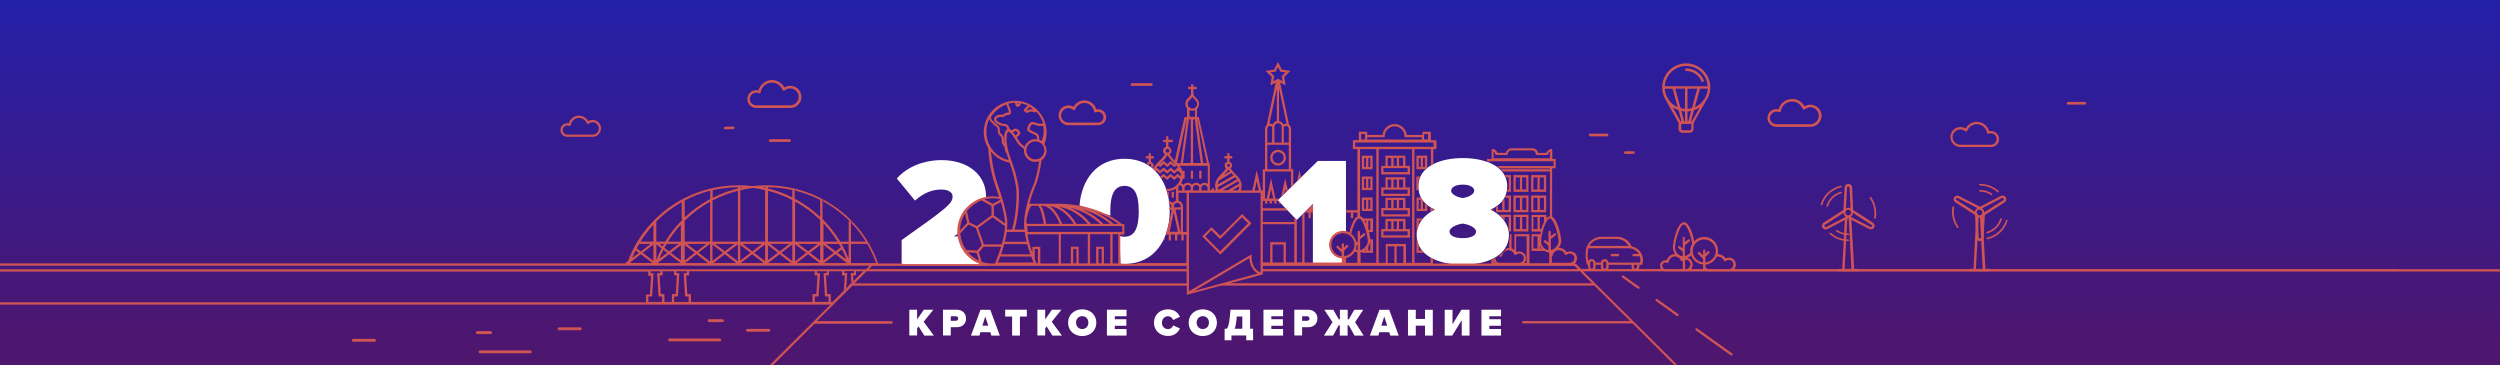 <?xml version="1.0" encoding="UTF-8" standalone="no"?>
<!-- Created with Keyshape -->
<svg xmlns="http://www.w3.org/2000/svg" xmlns:xlink="http://www.w3.org/1999/xlink" viewBox="0 0 2600 380" text-rendering="geometricPrecision" shape-rendering="geometricPrecision" style="white-space: pre;">
    <rect x="0" y="0" width="2600" height="380" fill="#808080" stroke="none"/>
    <defs>
        <linearGradient id="Gradient-0" x1="1300.6" y1="0" x2="1300.6" y2="355" gradientUnits="userSpaceOnUse">
            <stop offset="0" stop-color="#231fa8"/>
            <stop offset="1" stop-color="#4d166f"/>
        </linearGradient>
    </defs>
    <style>
@keyframes a0_t { 0% { transform: translate(-612px,0px); } 25% { transform: translate(327.2px,0px); } 50% { transform: translate(327.2px,0px); } 75% { transform: translate(-612px,0px); } 100% { transform: translate(-612px,0px); } }
@keyframes a1_t { 0% { transform: translate(-20px,0px); } 50% { transform: translate(15px,-16.7px); } 100% { transform: translate(-20px,0px); } }
@keyframes a2_t { 0% { transform: translate(-20px,0px); } 12.5% { transform: translate(31.05px,0px); } 25% { transform: translate(-20px,0px); } 37.5% { transform: translate(31.05px,0px); } 50% { transform: translate(-20px,0px); } 62.5% { transform: translate(31.05px,0px); } 75% { transform: translate(-20px,0px); } 87.5% { transform: translate(31.05px,0px); } 100% { transform: translate(-20px,0px); } }
@keyframes a3_t { 0% { transform: translate(-20px,0px); } 12.5% { transform: translate(-0.9px,0px); } 25% { transform: translate(-20px,0px); } 37.5% { transform: translate(-0.9px,0px); } 50% { transform: translate(-20px,0px); } 62.5% { transform: translate(-0.9px,0px); } 75% { transform: translate(-20px,0px); } 87.5% { transform: translate(-0.9px,0px); } 100% { transform: translate(-20px,0px); } }
@keyframes a4_t { 0% { transform: translate(592.45px,125.3px) scaleX(-1) translate(-1145.65px,-117.3px); } 12.5% { transform: translate(609.45px,125.3px) scaleX(-1) translate(-1145.65px,-117.3px); } 25% { transform: translate(592.45px,125.3px) scaleX(-1) translate(-1145.65px,-117.3px); } 37.5% { transform: translate(609.45px,125.3px) scaleX(-1) translate(-1145.65px,-117.3px); } 50% { transform: translate(592.45px,125.3px) scaleX(-1) translate(-1145.65px,-117.3px); } 62.5% { transform: translate(609.45px,125.3px) scaleX(-1) translate(-1145.65px,-117.3px); } 75% { transform: translate(592.45px,125.3px) scaleX(-1) translate(-1145.65px,-117.3px); } 87.5% { transform: translate(609.45px,125.3px) scaleX(-1) translate(-1145.65px,-117.3px); } 100% { transform: translate(592.45px,125.3px) scaleX(-1) translate(-1145.65px,-117.3px); } }
@keyframes a5_t { 0% { transform: translate(-20px,0px); } 12.5% { transform: translate(-8px,0px); } 25% { transform: translate(-20px,0px); } 37.5% { transform: translate(-8px,0px); } 50% { transform: translate(-20px,0px); } 62.5% { transform: translate(-8px,0px); } 75% { transform: translate(-20px,0px); } 87.5% { transform: translate(-8px,0px); } 100% { transform: translate(-20px,0px); } }
@keyframes a6_t { 0% { transform: translate(-39.162px,-6.05px); } 12.5% { transform: translate(-1.59px,-6.05px); } 25% { transform: translate(-39.16px,-6.05px); } 37.5% { transform: translate(-1.59px,-6.05px); } 50% { transform: translate(-39.16px,-6.05px); } 62.5% { transform: translate(-1.59px,-6.05px); } 75% { transform: translate(-39.16px,-6.05px); } 87.5% { transform: translate(-1.59px,-6.05px); } 100% { transform: translate(-39.16px,-6.05px); } }
@keyframes a7_t { 0% { transform: translate(-20px,0px); } 12.5% { transform: translate(-5px,0px); } 25% { transform: translate(-20px,0px); } 37.917% { transform: translate(-5px,0px); } 50% { transform: translate(-20px,0px); } 62.5% { transform: translate(-5px,0px); } 75% { transform: translate(-20px,0px); } 87.5% { transform: translate(-5px,0px); } 100% { transform: translate(-20px,0px); } }
@keyframes a8_t { 0% { transform: translate(-20px,0px); } 12.5% { transform: translate(-14px,0px); } 25% { transform: translate(-20px,0px); } 37.5% { transform: translate(-14px,0px); } 50% { transform: translate(-20px,0px); } 62.5% { transform: translate(-14px,0px); } 75% { transform: translate(-20px,0px); } 87.5% { transform: translate(-14px,0px); } 100% { transform: translate(-20px,0px); } }
@keyframes a9_t { 0% { transform: translate(-20px,0px); } 12.5% { transform: translate(-14px,0px); } 25% { transform: translate(-20px,0px); } 37.5% { transform: translate(-14px,0px); } 50% { transform: translate(-20px,0px); } 62.5% { transform: translate(-14px,0px); } 75% { transform: translate(-20px,0px); } 87.5% { transform: translate(-14px,0px); } 100% { transform: translate(-20px,0px); } }
@keyframes a10_t { 0% { transform: translate(-20px,0px); } 12.5% { transform: translate(-14px,0px); } 25% { transform: translate(-20px,0px); } 37.5% { transform: translate(-14px,0px); } 50% { transform: translate(-20px,0px); } 62.5% { transform: translate(-14px,0px); } 75% { transform: translate(-20px,0px); } 87.5% { transform: translate(-14px,0px); } 100% { transform: translate(-20px,0px); } }
@keyframes a11_t { 0% { transform: translate(-20px,0px); } 12.5% { transform: translate(-8px,0px); } 25% { transform: translate(-20px,0px); } 37.5% { transform: translate(-8px,0px); } 50% { transform: translate(-20px,0px); } 62.5% { transform: translate(-8px,0px); } 75% { transform: translate(-20px,0px); } 87.5% { transform: translate(-8px,0px); } 100% { transform: translate(-20px,0px); } }
@keyframes a12_t { 0% { transform: translate(-20px,0px); } 12.5% { transform: translate(-8px,0px); } 25% { transform: translate(-20px,0px); } 37.5% { transform: translate(-8px,0px); } 50% { transform: translate(-20px,0px); } 62.5% { transform: translate(-8px,0px); } 75% { transform: translate(-20px,0px); } 87.5% { transform: translate(-8px,0px); } 100% { transform: translate(-20px,0px); } }
@keyframes a13_t { 0% { transform: translate(788.45px,343.5px) scale(1,1) translate(-574.55px,-341.7px); } 8.333% { transform: translate(788.45px,343.5px) scale(1.5,1) translate(-574.55px,-341.7px); } 16.667% { transform: translate(788.45px,343.5px) scale(1,1) translate(-574.55px,-341.7px); } 25% { transform: translate(788.45px,343.5px) scale(1.5,1) translate(-574.55px,-341.7px); } 33.333% { transform: translate(788.45px,343.5px) scale(1,1) translate(-574.55px,-341.7px); } 41.667% { transform: translate(788.45px,343.5px) scale(1.5,1) translate(-574.55px,-341.7px); } 50% { transform: translate(788.45px,343.5px) scale(1,1) translate(-574.55px,-341.7px); } 58.333% { transform: translate(788.45px,343.5px) scale(1.5,1) translate(-574.55px,-341.7px); } 66.667% { transform: translate(788.45px,343.5px) scale(1,1) translate(-574.55px,-341.7px); } 75% { transform: translate(788.45px,343.5px) scale(1.5,1) translate(-574.55px,-341.7px); } 83.333% { transform: translate(788.45px,343.5px) scale(1,1) translate(-574.55px,-341.7px); } 91.667% { transform: translate(788.45px,343.5px) scale(1.5,1) translate(-574.55px,-341.7px); } 100% { transform: translate(788.45px,343.5px) scale(1,1) translate(-574.55px,-341.7px); } }
@keyframes a14_t { 0% { transform: translate(592.45px,341.9px) scale(1,1) translate(-378.55px,-340.1px); } 8.333% { transform: translate(592.45px,341.9px) scale(1.5,1) translate(-378.55px,-340.1px); } 16.667% { transform: translate(592.45px,341.9px) scale(1,1) translate(-378.55px,-340.1px); } 25% { transform: translate(592.45px,341.9px) scale(1.5,1) translate(-378.55px,-340.1px); } 33.333% { transform: translate(592.45px,341.9px) scale(1,1) translate(-378.55px,-340.1px); } 41.667% { transform: translate(592.45px,341.9px) scale(1.5,1) translate(-378.55px,-340.1px); } 50% { transform: translate(592.45px,341.9px) scale(1,1) translate(-378.55px,-340.1px); } 58.333% { transform: translate(592.45px,341.9px) scale(1.5,1) translate(-378.55px,-340.1px); } 66.667% { transform: translate(592.45px,341.9px) scale(1,1) translate(-378.55px,-340.1px); } 75% { transform: translate(592.45px,341.9px) scale(1.5,1) translate(-378.55px,-340.1px); } 83.333% { transform: translate(592.45px,341.9px) scale(1,1) translate(-378.55px,-340.1px); } 91.667% { transform: translate(592.45px,341.9px) scale(1.5,1) translate(-378.55px,-340.1px); } 100% { transform: translate(592.45px,341.9px) scale(1,1) translate(-378.55px,-340.1px); } }
@keyframes a15_t { 0% { transform: translate(378.45px,353.9px) scale(1,1) translate(-164.55px,-352.1px); } 8.333% { transform: translate(378.45px,353.9px) scale(1.5,1) translate(-164.55px,-352.1px); } 16.667% { transform: translate(378.45px,353.9px) scale(1,1) translate(-164.55px,-352.1px); } 25% { transform: translate(378.45px,353.9px) scale(1.5,1) translate(-164.55px,-352.1px); } 33.333% { transform: translate(378.45px,353.9px) scale(1,1) translate(-164.55px,-352.1px); } 41.667% { transform: translate(378.45px,353.9px) scale(1.5,1) translate(-164.55px,-352.1px); } 50% { transform: translate(378.45px,353.9px) scale(1,1) translate(-164.55px,-352.1px); } 58.333% { transform: translate(378.45px,353.9px) scale(1.5,1) translate(-164.55px,-352.1px); } 66.667% { transform: translate(378.45px,353.9px) scale(1,1) translate(-164.55px,-352.1px); } 75% { transform: translate(378.45px,353.9px) scale(1.5,1) translate(-164.55px,-352.1px); } 83.333% { transform: translate(378.45px,353.9px) scale(1,1) translate(-164.55px,-352.1px); } 91.667% { transform: translate(378.45px,353.9px) scale(1.5,1) translate(-164.55px,-352.1px); } 100% { transform: translate(378.45px,353.9px) scale(1,1) translate(-164.55px,-352.1px); } }
@keyframes a16_t { 0% { transform: translate(722.45px,353.5px) scale(1,1) translate(-508.55px,-351.7px); } 8.333% { transform: translate(722.45px,353.5px) scale(0.5,1) translate(-508.55px,-351.7px); } 16.667% { transform: translate(722.45px,353.5px) scale(1,1) translate(-508.55px,-351.7px); } 25% { transform: translate(722.45px,353.5px) scale(0.5,1) translate(-508.55px,-351.7px); } 33.333% { transform: translate(722.45px,353.5px) scale(1,1) translate(-508.55px,-351.7px); } 41.667% { transform: translate(722.45px,353.5px) scale(0.5,1) translate(-508.55px,-351.7px); } 50% { transform: translate(722.45px,353.5px) scale(1,1) translate(-508.55px,-351.7px); } 58.333% { transform: translate(722.45px,353.5px) scale(0.5,1) translate(-508.55px,-351.7px); } 66.667% { transform: translate(722.45px,353.5px) scale(1,1) translate(-508.55px,-351.7px); } 75% { transform: translate(722.45px,353.5px) scale(0.5,1) translate(-508.55px,-351.7px); } 83.333% { transform: translate(722.45px,353.5px) scale(1,1) translate(-508.55px,-351.7px); } 91.667% { transform: translate(722.45px,353.5px) scale(0.5,1) translate(-508.55px,-351.7px); } 100% { transform: translate(722.45px,353.5px) scale(1,1) translate(-508.55px,-351.7px); } }
@keyframes a17_t { 0% { transform: translate(525.35px,365.9px) scale(1,1) translate(-311.45px,-364.1px); } 8.333% { transform: translate(525.35px,365.9px) scale(0.5,1) translate(-311.45px,-364.1px); } 16.667% { transform: translate(525.35px,365.9px) scale(1,1) translate(-311.45px,-364.1px); } 25% { transform: translate(525.35px,365.9px) scale(0.5,1) translate(-311.45px,-364.1px); } 33.333% { transform: translate(525.35px,365.9px) scale(1,1) translate(-311.45px,-364.1px); } 41.667% { transform: translate(525.35px,365.9px) scale(0.5,1) translate(-311.45px,-364.1px); } 50% { transform: translate(525.35px,365.9px) scale(1,1) translate(-311.45px,-364.1px); } 58.333% { transform: translate(525.35px,365.9px) scale(0.5,1) translate(-311.45px,-364.1px); } 66.667% { transform: translate(525.35px,365.9px) scale(1,1) translate(-311.45px,-364.1px); } 75% { transform: translate(525.35px,365.9px) scale(0.5,1) translate(-311.45px,-364.1px); } 83.333% { transform: translate(525.35px,365.9px) scale(1,1) translate(-311.45px,-364.1px); } 91.667% { transform: translate(525.35px,365.9px) scale(0.5,1) translate(-311.45px,-364.1px); } 100% { transform: translate(525.35px,365.9px) scale(1,1) translate(-311.45px,-364.1px); } }
@keyframes a18_t { 0% { transform: translate(503.35px,345.9px) scale(1,1) translate(-289.45px,-344.1px); } 8.333% { transform: translate(503.35px,345.9px) scale(1.5,1) translate(-289.45px,-344.1px); } 16.667% { transform: translate(503.35px,345.9px) scale(1,1) translate(-289.45px,-344.1px); } 25% { transform: translate(503.35px,345.9px) scale(1.5,1) translate(-289.45px,-344.1px); } 33.333% { transform: translate(503.35px,345.9px) scale(1,1) translate(-289.45px,-344.1px); } 41.667% { transform: translate(503.35px,345.9px) scale(1.5,1) translate(-289.45px,-344.1px); } 50% { transform: translate(503.35px,345.9px) scale(1,1) translate(-289.45px,-344.1px); } 58.333% { transform: translate(503.35px,345.9px) scale(1.5,1) translate(-289.45px,-344.1px); } 66.667% { transform: translate(503.35px,345.9px) scale(1,1) translate(-289.45px,-344.1px); } 75% { transform: translate(503.35px,345.9px) scale(1.5,1) translate(-289.45px,-344.1px); } 83.333% { transform: translate(503.35px,345.9px) scale(1,1) translate(-289.45px,-344.1px); } 91.667% { transform: translate(503.35px,345.9px) scale(1.5,1) translate(-289.45px,-344.1px); } 100% { transform: translate(503.35px,345.9px) scale(1,1) translate(-289.45px,-344.1px); } }
@keyframes a19_t { 0% { transform: translate(32.609px,31.859px) rotate(0deg) translate(-28.913px,-29.75px); } 25% { transform: translate(32.609px,31.859px) rotate(360deg) translate(-28.913px,-29.75px); } 50% { transform: translate(32.609px,31.859px) rotate(720deg) translate(-28.913px,-29.75px); } 75% { transform: translate(32.609px,31.859px) rotate(1080deg) translate(-28.913px,-29.75px); } 100% { transform: translate(32.609px,31.859px) rotate(1440deg) translate(-28.913px,-29.75px); } }
@keyframes a20_t { 0% { transform: translate(32.609px,31.859px) rotate(180deg) translate(-28.913px,-29.75px); } 12.5% { transform: translate(32.609px,31.859px) rotate(360deg) translate(-28.913px,-29.75px); } 37.5% { transform: translate(32.609px,31.859px) rotate(720deg) translate(-28.913px,-29.75px); } 62.5% { transform: translate(32.609px,31.859px) rotate(1080deg) translate(-28.913px,-29.75px); } 87.5% { transform: translate(32.609px,31.859px) rotate(1440deg) translate(-28.913px,-29.75px); } 100% { transform: translate(32.609px,31.859px) rotate(1620deg) translate(-28.913px,-29.75px); } }
    </style>
    <path fill="url(#Gradient-0)" stroke="none" d="M-0.8,0L2599.2,0L2599.2,380L-0.8,380Z" transform="translate(1301.4,177.5) translate(-1300.6,-177.5)"/>
    <path class="st0" d="M1396.4,242.1C1397,242.1,1397.7,242.2,1398.4,242.3L1399.8,242.5L1399.8,167.4L1370.5,167.4L1328.9,208.2L1348.6,228.8L1365.4,212.2L1365.4,275.6L1399.8,275.6L1399.8,267L1398.4,267.2C1397.6,267.3,1397,267.4,1396.4,267.4C1389,267.4,1382.9,261.7,1382.9,254.8C1383,247.8,1389,242.1,1396.4,242.1Z" fill="#ffffff"/>
    <path class="st0" d="M1169.5,165.1C1140.1,165.1,1124.7,187.5,1122.7,213.7L1154.8,224.3C1154.7,222.8,1154.7,221.3,1154.7,219.7C1154.7,201.7,1159.3,193.3,1169.5,193.3C1179.7,193.3,1184.3,201.7,1184.3,219.7C1184.3,237.7,1179.7,246.2,1169.5,246.2C1167.3,246.2,1165.4,245.8,1163.7,245L1164.2,246.2L1165.3,274.3C1166.7,274.4,1168.1,274.5,1169.5,274.5C1201.1,274.5,1216.5,248.4,1216.5,219.7C1216.5,191,1201.1,165.1,1169.5,165.1Z" fill="#ffffff"/>
    <path class="st0" d="M1018.7,273.3L1009,266L1001.1,256L996.4,245.8L991.8,245.8C993.2,244.9,994.6,244.1,996,243.2L996.5,242.9L997.6,234.5L1002.6,219.7L1010.7,213L1023,206.1L1024.8,205.3L1025.5,204.9L1025.5,204.1C1025.5,193.4,1020.9,183.7,1012.7,177C1004.3,170.1,992.6,166.5,979,166.5C970.5,166.5,948.9,168.3,933.4,184.8L932.7,185.6L951.6,208.6L952.5,207.8C961.1,200.5,969.6,197.1,979,197.1C986,197.1,990.7,199.9,990.7,204.2C990.7,211.5,985.8,215.7,938.2,249.3L937.7,249.7L937.7,276L1026.6,276L1026.4,274.5L1018.7,273.3Z" fill="#ffffff"/>
    <g>
        <path class="st0" d="M955.3,339.5L953.8,341.5L953.8,348.9L945.7,348.9L945.7,322.1L953.8,322.1L953.8,332.2L960.8,322.1L970.7,322.1L960.6,334.6L971.2,349L961.3,349L955.3,339.5Z" fill="#ffffff"/>
        <path class="st0" d="M980.7,322.1L995,322.1C1001.3,322.1,1004.7,326.3,1004.7,331.3C1004.7,336.3,1001.3,340.3,995,340.3L988.8,340.3L988.8,348.9L980.7,348.9L980.7,322.1ZM994,328.9L988.8,328.9L988.8,333.6L994,333.6C995.4,333.6,996.5,332.7,996.5,331.3C996.5,329.8,995.4,328.9,994,328.9Z" fill="#ffffff"/>
        <path class="st0" d="M1029.9,345.5L1019.6,345.5L1018.6,349L1009.8,349L1019.7,322.2L1029.9,322.2L1039.8,349L1031,349L1029.9,345.5ZM1021.7,338.7L1027.8,338.7L1024.7,329.2L1021.7,338.7Z" fill="#ffffff"/>
        <path class="st0" d="M1052.6,329.2L1045.4,329.2L1045.4,322.1L1067.9,322.1L1067.9,329.2L1060.7,329.2L1060.7,349L1052.6,349L1052.6,329.2Z" fill="#ffffff"/>
        <path class="st0" d="M1088.5,339.5L1087,341.5L1087,348.9L1078.9,348.9L1078.9,322.1L1087,322.1L1087,332.2L1094,322.1L1103.9,322.1L1093.8,334.6L1104.4,349L1094.5,349L1088.5,339.5Z" fill="#ffffff"/>
        <path class="st0" d="M1125.5,321.7C1133.8,321.7,1140.2,327.3,1140.2,335.6C1140.2,343.9,1133.8,349.5,1125.5,349.5C1117.2,349.5,1110.8,343.9,1110.8,335.6C1110.8,327.3,1117.2,321.7,1125.5,321.7ZM1125.5,328.8C1121.6,328.8,1119.1,331.8,1119.1,335.5C1119.1,339.2,1121.6,342.2,1125.5,342.2C1129.4,342.2,1131.9,339.2,1131.9,335.5C1132,331.8,1129.4,328.8,1125.5,328.8Z" fill="#ffffff"/>
        <path class="st0" d="M1151.2,322.1L1171.6,322.1L1171.6,328.9L1159.4,328.9L1159.4,332L1171.4,332L1171.4,338.8L1159.4,338.8L1159.4,342.2L1171.6,342.2L1171.6,349L1151.2,349L1151.2,322.1Z" fill="#ffffff"/>
        <path class="st0" d="M1200.1,335.6C1200.1,327.3,1206.5,321.7,1214.7,321.7C1221.9,321.7,1225.5,325.8,1227.1,329.5L1220.1,332.8C1219.4,330.7,1217.3,328.9,1214.7,328.9C1211,328.9,1208.4,331.9,1208.4,335.6C1208.4,339.3,1211,342.3,1214.7,342.3C1217.3,342.3,1219.4,340.5,1220.1,338.4L1227.1,341.6C1225.5,345.2,1221.9,349.4,1214.7,349.4C1206.5,349.4,1200.1,343.8,1200.1,335.6Z" fill="#ffffff"/>
        <path class="st0" d="M1250.9,321.7C1259.2,321.7,1265.6,327.3,1265.6,335.6C1265.6,343.9,1259.2,349.5,1250.9,349.5C1242.6,349.5,1236.2,343.9,1236.2,335.6C1236.2,327.3,1242.6,321.7,1250.9,321.7ZM1250.9,328.8C1247,328.8,1244.5,331.8,1244.5,335.5C1244.5,339.2,1247,342.2,1250.9,342.2C1254.8,342.2,1257.3,339.2,1257.3,335.5C1257.4,331.8,1254.8,328.8,1250.9,328.8Z" fill="#ffffff"/>
        <path class="st0" d="M1275.8,341.9C1276.8,341,1278.2,338.4,1279.1,328.9L1279.7,322.1L1300.1,322.1L1300.1,341.9L1303.2,341.9L1303.2,353.9L1296.1,353.9L1296.1,348.9L1280.7,348.9L1280.7,353.9L1273.6,353.9L1273.6,341.9L1275.8,341.9ZM1284,341.9L1292,341.9L1292,329.2L1286.2,329.2L1286,331.9C1285.5,337.5,1284.7,340.5,1284,341.9Z" fill="#ffffff"/>
        <path class="st0" d="M1314,322.1L1334.4,322.1L1334.4,328.9L1322.2,328.9L1322.2,332L1334.2,332L1334.2,338.8L1322.2,338.8L1322.2,342.2L1334.4,342.2L1334.4,349L1314,349L1314,322.1Z" fill="#ffffff"/>
        <path class="st0" d="M1346.1,322.1L1360.4,322.1C1366.7,322.1,1370.1,326.3,1370.1,331.3C1370.1,336.3,1366.7,340.3,1360.4,340.3L1354.2,340.3L1354.2,348.9L1346.1,348.9L1346.1,322.1ZM1359.4,328.9L1354.2,328.9L1354.2,333.6L1359.4,333.6C1360.8,333.6,1361.9,332.7,1361.9,331.3C1361.8,329.8,1360.7,328.9,1359.4,328.9Z" fill="#ffffff"/>
        <path class="st0" d="M1402.7,338.3L1401.5,338.3L1401.5,349L1393.4,349L1393.4,338.3L1392.2,338.3L1386.4,349L1376.9,349L1385.8,335L1377.3,322.2L1386.7,322.2L1392.3,332.1L1393.5,332.1L1393.5,322.2L1401.6,322.2L1401.6,332.1L1402.8,332.1L1408.4,322.2L1417.8,322.2L1409.3,335L1418.2,349L1408.7,349L1402.7,338.3Z" fill="#ffffff"/>
        <path class="st0" d="M1444.8,345.5L1434.5,345.5L1433.5,349L1424.7,349L1434.6,322.2L1444.8,322.2L1454.7,349L1445.9,349L1444.8,345.5ZM1436.6,338.7L1442.7,338.7L1439.6,329.2L1436.6,338.7Z" fill="#ffffff"/>
        <path class="st0" d="M1482,338.7L1472.4,338.7L1472.4,349L1464.3,349L1464.3,322.2L1472.4,322.2L1472.4,331.7L1482,331.7L1482,322.2L1490.1,322.2L1490.1,349L1482,349L1482,338.7Z" fill="#ffffff"/>
        <path class="st0" d="M1510.6,322.1L1510.6,337.2L1519.9,322.1L1528.3,322.1L1528.3,349L1520.2,349L1520.2,333L1510.3,349L1502.5,349L1502.5,322.2L1510.6,322.2Z" fill="#ffffff"/>
        <path class="st0" d="M1540.7,322.1L1561.1,322.1L1561.1,328.9L1548.9,328.9L1548.9,332L1560.9,332L1560.9,338.8L1548.9,338.8L1548.9,342.2L1561.1,342.2L1561.1,349L1540.7,349L1540.7,322.1Z" fill="#ffffff"/>
    </g>
    <path class="st0" d="M1550.1,218C1561.8,212.7,1567.5,204.7,1567.5,193.6C1567.5,183.9,1562.3,176,1552.5,170.9C1544.5,166.7,1533.4,164.4,1521.3,164.4C1509.2,164.4,1498.1,166.7,1490.1,170.9C1480.3,176,1475.1,183.9,1475.1,193.6C1475.1,204.7,1480.7,212.8,1492.3,218C1480.5,223.5,1473.3,233.5,1473.3,244.3C1473.3,254.5,1478.5,262.7,1488.5,268.2C1496.8,272.8,1508.5,275.3,1521.3,275.3C1534.1,275.3,1545.7,272.8,1554.1,268.2C1564,262.8,1569.3,254.5,1569.3,244.3C1569.3,233.6,1562,223.6,1550.1,218ZM1521.3,206C1515.3,205.1,1509.2,202,1509.2,198.4C1509.2,194.6,1514,192,1521.3,192C1528.4,192,1533.2,194.6,1533.2,198.4C1533.2,202,1527.2,205.1,1521.3,206ZM1521.3,232.5C1528,233.5,1535.1,236.8,1535.1,240.9C1535.1,245,1529.6,247.7,1521.3,247.7C1512.9,247.7,1507.5,245,1507.5,240.9C1507.5,236.7,1514.6,233.4,1521.3,232.5Z" fill="#ffffff"/>
    <g>
        <path class="st1" d="M1686.8,286.9C1686.4,287.4,1686.5,288.2,1687.1,288.6L1703.3,300.2C1703.5,300.3,1703.7,300.4,1704,300.4C1704.4,300.4,1704.7,300.2,1705,299.9C1705.4,299.4,1705.3,298.6,1704.7,298.2L1688.5,286.6C1687.9,286.2,1687.2,286.4,1686.8,286.9Z" fill="#d15454"/>
        <path class="st1" d="M1723.6,311.1C1723.1,310.7,1722.3,310.8,1721.9,311.4C1721.5,311.9,1721.6,312.7,1722.2,313.1L1743.9,328.6C1744.1,328.7,1744.3,328.8,1744.6,328.8C1745,328.8,1745.3,328.6,1745.6,328.3C1746,327.8,1745.9,327,1745.3,326.6L1723.6,311.1Z" fill="#d15454"/>
        <path class="st1" d="M1765.1,341.6C1764.6,341.2,1763.8,341.3,1763.4,341.9C1763,342.4,1763.1,343.2,1763.7,343.6L1800.1,369.6C1800.3,369.7,1800.5,369.8,1800.8,369.8C1801.2,369.8,1801.5,369.6,1801.8,369.3C1802.2,368.8,1802.1,368,1801.5,367.6L1765.1,341.6Z" fill="#d15454"/>
        <path class="st1" d="M1351.5,177L1348.9,188.7L1353.1,184.6Z" fill="#d15454"/>
        <path class="st1" d="M1336.6,196.5L1337.4,200.1L1339.4,198.1L1336.6,185.3L1332.3,205L1335.4,202Z" fill="#d15454"/>
        <path class="st1" d="M1329.2,155.8C1324.7,155.8,1321,159.5,1321,164C1321,168.5,1324.7,172.2,1329.2,172.2C1333.7,172.2,1337.4,168.5,1337.4,164C1337.4,159.5,1333.7,155.8,1329.2,155.8ZM1329.2,169.8C1326,169.8,1323.4,167.2,1323.4,164C1323.4,160.8,1326,158.2,1329.2,158.2C1332.4,158.2,1335,160.8,1335,164C1335,167.2,1332.4,169.8,1329.2,169.8Z" fill="#d15454"/>
        <path class="st1" d="M1330.1,211.7L1332.4,211.7L1330.1,209.4Z" fill="#d15454"/>
        <path class="st1" d="M1240.8,177.6L1239.6,177.6L1238.4,177.6L1238.4,185.8L1240.8,185.8Z" fill="#d15454"/>
        <path class="st1" d="M1249.6,177.6L1248.4,177.6L1247.2,177.6L1247.2,185.8L1249.6,185.8Z" fill="#d15454"/>
        <path class="st1" d="M1194.6,168.3C1193.6,168.6,1192.8,169.3,1192.4,170.3C1193.1,170.7,1193.8,171.1,1194.4,171.6C1194.6,171,1195.1,170.5,1195.8,170.5C1196.6,170.5,1197.3,171.2,1197.3,172C1197.3,172.5,1197,172.9,1196.7,173.2C1197.3,173.7,1198,174.2,1198.6,174.7C1199.3,174,1199.7,173,1199.7,172C1199.7,170.3,1198.6,168.9,1197,168.4L1197,164.8L1199.9,164.8L1199.9,162.4L1197,162.4L1197,159.5L1194.6,159.5L1194.6,162.4L1191.7,162.4L1191.7,163.6L1191.7,164.8L1194.6,164.8L1194.6,168.3ZM1195.7,169L1195.7,169L1195.7,169L1195.7,169Z" fill="#d15454"/>
        <path class="st1" d="M1215.6,205.4L1215.6,199.5L1214.4,199.5L1213.6,199.5C1214.2,201.4,1214.6,203.4,1215,205.4L1215.6,205.4Z" fill="#d15454"/>
        <path class="st1" d="M1220.9,205.4L1220.9,199.5L1219.7,199.5L1218.5,199.5L1218.5,205.4L1219.7,205.4Z" fill="#d15454"/>
        <path class="st1" d="M1209.9,249.8L1211.4,249.8L1211.4,246.3C1211,247.5,1210.5,248.7,1209.9,249.8Z" fill="#d15454"/>
        <path class="st1" d="M1553.1,217.1C1552.5,217.4,1551.9,217.8,1551.2,218.1C1551.8,218.4,1552.5,218.8,1553.1,219.1L1553.1,217.1Z" fill="#d15454"/>
        <path class="st1" d="M1567.8,197.1C1567.7,197.9,1567.6,198.7,1567.4,199.5L1571.4,199.5L1571.4,182.1L1565.2,182.1C1565.6,182.9,1566,183.7,1566.3,184.5L1569.1,184.5L1569.1,197.1L1567.8,197.1Z" fill="#d15454"/>
        <path class="st1" d="M1589.7,182.1L1574,182.1L1574,199.5L1589.6,199.5L1589.6,182.1ZM1580.7,197.1L1576.4,197.1L1576.4,184.5L1580.7,184.5L1580.7,197.1ZM1587.3,197.1L1583,197.1L1583,184.5L1587.3,184.5L1587.3,197.1Z" fill="#d15454"/>
        <path class="st1" d="M1608,182.1L1592.4,182.1L1592.4,199.5L1608,199.5L1608,182.1ZM1599,197.1L1594.7,197.1L1594.7,184.5L1599,184.5L1599,197.1ZM1605.6,197.1L1601.3,197.1L1601.3,184.5L1605.6,184.5L1605.6,197.1Z" fill="#d15454"/>
        <path class="st1" d="M1555.8,215.5L1555.8,220.7L1571.4,220.7L1571.4,203.3L1566.2,203.3C1565.9,204.1,1565.5,204.9,1565.1,205.7L1569,205.7L1569,218.3L1564.7,218.3L1564.7,206.4C1564,207.6,1563.2,208.7,1562.3,209.8L1562.3,218.4L1558,218.4L1558,213.9C1557.4,214.4,1556.6,215,1555.8,215.5Z" fill="#d15454"/>
        <path class="st1" d="M1574,220.7L1589.6,220.7L1589.6,203.3L1574,203.3L1574,220.7ZM1583.1,205.7L1587.4,205.7L1587.4,218.3L1583.1,218.3L1583.1,205.7ZM1576.4,205.7L1580.7,205.7L1580.7,218.3L1576.4,218.3L1576.4,205.7Z" fill="#d15454"/>
        <path class="st1" d="M1592.4,220.7L1608,220.7L1608,203.3L1592.4,203.3L1592.4,220.7ZM1601.4,205.7L1605.7,205.7L1605.7,218.3L1601.4,218.3L1601.4,205.7ZM1594.7,205.7L1599,205.7L1599,218.3L1594.7,218.3L1594.7,205.7Z" fill="#d15454"/>
        <path class="st1" d="M1569,238.3C1569.2,239.1,1569.4,239.9,1569.5,240.7L1571.5,240.7L1571.5,223.3L1559.2,223.3C1560.1,224.1,1560.9,224.9,1561.7,225.7L1562.4,225.7L1562.4,226.5C1563.3,227.4,1564.1,228.4,1564.8,229.4L1564.8,225.7L1569.1,225.7L1569,238.3L1569,238.3Z" fill="#d15454"/>
        <path class="st1" d="M1574,240.7L1589.6,240.7L1589.6,223.3L1574,223.3L1574,240.7ZM1583.1,225.7L1587.4,225.7L1587.4,238.3L1583.1,238.3L1583.1,225.7ZM1576.4,225.7L1580.7,225.7L1580.7,238.3L1576.4,238.3L1576.4,225.7Z" fill="#d15454"/>
        <path class="st1" d="M2492.6,279.8L2477.8,279.8L2465,279.8L2450.2,279.8L1957,279.8L1942.2,279.8L1929.4,279.8L1914.6,279.8L1803.6,279.8C1804.7,278.5,1805.3,276.9,1805.3,275.1C1805.3,271.1,1802.1,267.9,1798.1,267.9C1796.9,267.9,1795.7,268.2,1794.6,268.8C1793,266.1,1790,264.3,1786.8,264.3C1786.7,264.3,1786.5,264.3,1786.4,264.3C1786.7,263.2,1786.8,262,1786.8,260.8C1786.8,252.9,1780.4,246.4,1772.4,246.4C1768.3,246.4,1764.6,248.1,1762,250.9C1760.4,242.8,1756.6,231.1,1751.3,231.1C1744.2,231.1,1739.8,252.1,1739.8,257.3C1739.8,259.9,1740.7,262.3,1742.2,264.3C1742.1,264.3,1742.1,264.3,1742,264.3C1738,264.3,1734.6,266.9,1733.4,270.7C1733,270.6,1732.7,270.6,1732.3,270.6C1729.1,270.6,1726.4,273.2,1726.4,276.5C1726.4,277.7,1726.8,278.9,1727.5,279.8L1704.3,279.8C1704.6,279.2,1704.9,278.5,1704.9,277.8L1704.9,275.4L1707.8,275.4L1708.1,274.6C1708.5,273.2,1708.7,271.8,1708.7,270.4C1708.7,263.3,1703.6,257.4,1696.8,256.2C1694.3,250.3,1688.5,246.2,1681.7,246.2L1665.6,246.2C1658.9,246.2,1653.2,250.2,1650.6,255.9L1650.5,255.9L1650.2,256.7C1650.2,256.7,1650.2,256.8,1650.2,256.8C1649.6,258.4,1649.3,260,1649.2,261.7C1649,263.9,1649,266.3,1649.2,269L1649.2,269.1C1649.3,269.5,1649.8,273.3,1650.2,274.5L1650.5,275.3L1651.6,275.3L1651.6,277.7C1651.6,278.4,1651.8,279.1,1652.2,279.7L1644.3,279.7L1639,274.4L1638.7,274.1L1637.5,274.1C1639.1,272.8,1640.1,270.8,1640.1,268.6C1640.1,264.6,1636.9,261.4,1632.9,261.4C1631.7,261.4,1630.5,261.7,1629.4,262.3C1627.8,259.6,1624.8,257.8,1621.6,257.8C1621.4,257.8,1621.1,257.8,1620.9,257.8C1622.7,255.6,1623.7,253,1623.7,250.9C1623.7,246.2,1620.1,228.7,1614.2,225.2L1614.2,175L1617.9,175L1617.9,165.3L1614.4,165.3L1614.4,156C1614.4,155.6,1614.2,155.3,1613.9,155.1C1613.6,154.9,1613.2,154.8,1612.9,154.9C1612.7,155,1611,155.5,1609.8,156.7C1609.1,157.4,1608.6,158.4,1608.3,159L1599.7,159C1599,156.2,1596.5,154.2,1593.6,154.2L1572.2,154.2C1569.2,154.2,1566.7,156.2,1566.1,159L1557.5,159C1557.2,158.3,1556.7,157.4,1556,156.7C1554.7,155.4,1553,154.9,1552.8,154.9C1552.4,154.8,1552.1,154.9,1551.8,155.1C1551.5,155.3,1551.3,155.7,1551.3,156L1551.3,165.3L1546.5,165.3L1546.5,167.7C1547.3,168,1548.1,168.3,1548.9,168.6L1548.9,167.7L1615.7,167.7L1615.7,172.7L1614.3,172.7L1556.7,172.7C1557.8,173.4,1558.9,174.2,1559.8,175.1L1611.9,175.1L1611.9,176L1560.8,176C1561.6,176.8,1562.3,177.5,1563,178.4L1611.9,178.4L1611.9,225C1610.6,225.1,1609.5,225.9,1608.4,227.2L1608.4,223.5L1592.8,223.5L1592.8,240.9L1602.5,240.9C1602.3,241.8,1602,242.8,1601.9,243.6L1592.8,243.6L1592.8,261L1606.3,261C1607.7,261.9,1609.4,262.5,1611.2,262.7L1611.2,273.7L1590.6,273.7L1590.6,243.6L1575,243.6L1575,260C1574.1,259.3,1573.1,258.7,1572,258.3L1572,243.4L1570.3,243.4C1570.3,243.7,1570.3,244.1,1570.3,244.4C1570.3,246.6,1570.1,248.6,1569.6,250.6L1569.6,257.9C1569.5,257.9,1569.3,257.9,1569.2,257.9C1568.2,257.9,1567.3,258.1,1566.4,258.4C1563.8,262.5,1560,266,1554.9,268.7C1554.5,268.9,1554.1,269.1,1553.7,269.3C1553.7,269.5,1553.6,269.8,1553.6,270C1553.6,271.3,1554,272.5,1554.8,273.5L1553.5,273.5L1553.5,269.3C1552.7,269.7,1551.9,270,1551.1,270.4L1551.1,274.1L1551.1,274.1L1490.3,274.1L1490.3,269.3C1489.8,269.1,1489.4,268.8,1488.9,268.6C1488.6,268.4,1488.3,268.2,1487.9,268L1487.9,273.4L1462.2,273.4L1462.2,253.7L1452.9,253.7L1450.5,253.7L1441.2,253.7L1441.2,273.4L1415,273.4L1415,262.4C1415.6,262.3,1416.2,262.2,1416.7,262L1416.7,263L1427.9,263L1427.9,248.9L1425.2,248.9C1425,246.9,1424.5,244.2,1423.8,241.3L1428,241.3L1428,227.2L1417.9,227.2C1416.9,226,1415.7,225.1,1414.5,224.9L1414.5,155.1L1431.4,155.1L1431.4,273.3L1433.8,273.3L1433.8,155.1L1468.6,155.1L1468.6,273.3L1471,273.3L1471,155.1L1488.2,155.1L1488.2,172.1C1489,171.6,1489.7,171.2,1490.6,170.7L1490.6,155.1L1493.9,155.1L1493.9,145.9L1488.1,145.9L1488.1,137L1479.4,137L1479.4,140.3L1463,140.3C1462.3,134,1456.9,129,1450.4,129C1443.9,129,1438.5,134,1437.8,140.3L1421.9,140.3L1421.9,137L1413.2,137L1413.2,145.8L1407,145.8L1407,155L1411.7,155L1411.7,218.6L1400,218.6L1400,221L1404.9,221L1404.9,226.8L1407.3,226.8L1407.3,221L1411.7,221L1411.7,225.2C1407.9,227.1,1405,235,1403.4,241.7C1402.3,241.1,1401.2,240.7,1400,240.4C1399.2,240.2,1398.4,240.1,1397.6,240.1C1397.3,240.1,1397,240.1,1396.7,240.1C1388.8,240.1,1382.3,246.5,1382.3,254.5C1382.3,262,1388.1,268.2,1395.5,268.8L1395.5,273L1356.7,273L1356.7,221.1L1360.8,221.1L1360.8,226.9L1363.2,226.9L1363.2,221.1L1365.6,221.1L1365.6,218.7L1365.6,212.2L1359,218.7L1354.4,223.3L1354.4,272.9L1348.7,272.9L1348.7,228.7L1348.6,228.6L1346.2,226.1L1346.2,230.9L1313.4,230.9L1313.4,219L1339.4,219L1337.1,216.6L1313.3,216.6L1313.3,209L1315.6,209L1315.6,211.7L1318,211.7L1318,209L1320.4,209L1320.4,211.7L1322.8,211.7L1322.8,209L1325.2,209L1325.2,211.7L1327.6,211.7L1327.6,209L1329.6,209L1328.9,208.3L1330.6,206.7L1326.5,206.7L1321.9,185.4L1317.3,206.7L1315.7,206.7L1315.7,178.4L1342.6,178.4L1342.6,195L1345,192.7L1345,176L1342.7,176L1342.7,148.3L1342.7,148.3L1342.7,133.9C1342.7,132.2,1341.9,130.7,1340.6,129.7L1331.3,85.8L1337.1,88.9L1335.6,80L1342.1,73.7L1333.1,72.4L1329.1,64.3L1325.1,72.4L1316.1,73.7L1322.6,80L1321.1,88.9L1326.7,86L1317.4,130C1316.3,131,1315.6,132.4,1315.6,133.9L1315.6,148.3L1315.6,153L1315.6,176L1313.3,176L1313.3,206.6L1313.3,206.6L1313.3,198.1L1312.2,198.1L1312.2,198L1311.6,198L1307,177L1302.4,198L1301.7,198L1301.7,198.1L1290.3,198.1C1291,196.5,1291.3,194.8,1291.3,192.9C1291.3,188.2,1288.5,184.7,1285.4,181.7C1282.5,178.8,1280.8,176.8,1279.8,175C1280.8,174.3,1281.4,173.2,1281.4,171.9C1281.4,170.2,1280.3,168.8,1278.7,168.3L1278.7,164.7L1281.6,164.7L1281.6,162.3L1278.7,162.3L1278.7,159.4L1276.3,159.4L1276.3,162.3L1273.4,162.3L1273.4,163.5L1273.4,164.7L1276.3,164.7L1276.3,168.3C1274.8,168.8,1273.6,170.2,1273.6,171.9C1273.6,173.2,1274.3,174.3,1275.2,175C1274.2,176.7,1272.3,178.7,1269,182.1C1266.7,184.4,1263.7,188,1263.7,192.9C1263.7,194.7,1264.1,196.5,1264.7,198.1L1264.4,198.1L1264.4,197.7L1262.6,197.7L1262.6,196L1260.2,196L1260.2,197.7L1258.4,197.7L1258.4,198.1L1258.2,198.1L1258.2,170L1257.4,170L1246.8,121.8L1244.9,121.8L1244.9,113.1C1246.3,111.8,1247.1,109.9,1247.1,107.9C1247.1,105.4,1245.6,103.6,1244.1,102C1241.8,99.7,1241.1,98.6,1241.1,97.4L1241.1,92.7L1244.6,92.7L1244.6,91.5L1244.6,90.3L1241.1,90.3L1241.1,87.7L1238.7,87.7L1238.7,90.3L1235.7,90.3L1235.7,91.5L1235.7,92.7L1238.7,92.7L1238.7,97.4C1238.7,98.7,1238.2,99.4,1235.4,102.2C1234.2,103.4,1232.7,105.2,1232.7,107.9C1232.7,109.7,1233.4,111.4,1234.5,112.7L1234.5,121.8L1234.2,121.8L1231.8,121.8L1221.8,167.3C1219.1,164.5,1217.3,162.3,1216.3,160.5C1217.5,159.7,1218.3,158.4,1218.3,156.8C1218.3,154.8,1216.9,153.1,1215.1,152.6L1215.1,147.8L1219.7,147.8L1219.7,146.6L1219.7,145.4L1215.1,145.4L1215.1,141.7L1213.9,141.7L1212.7,141.7L1212.7,145.4L1209.7,145.4L1209.7,146.6L1209.7,147.8L1212.7,147.8L1212.7,152.6C1210.9,153.1,1209.5,154.8,1209.5,156.8C1209.5,158.4,1210.3,159.7,1211.6,160.5C1210.4,162.7,1208.1,165.1,1203.9,169.3C1202.3,170.9,1200.5,172.9,1199.2,175.5C1199.6,175.9,1200,176.3,1200.4,176.7C1200.9,177.2,1201.3,177.7,1201.8,178.2L1202.7,177.4L1206.4,180.7L1210.1,177.4L1213.8,180.7L1217.3,177.6L1217.5,177.4L1217.7,177.6L1221.1,180.7L1224,178.2L1224.8,177.5L1225.8,178.4L1227.8,180.2C1227.9,180.9,1228,181.7,1228,182.4C1228,182.8,1228,183.1,1227.9,183.5L1224.8,180.7L1221.1,184L1217.4,180.7L1213.9,183.8L1213.7,184L1213.5,183.8L1210.1,180.7L1207.2,183.2L1206.4,183.9L1206,183.6C1206.5,184.4,1207.1,185.2,1207.6,186.1L1210.1,183.9L1213.8,187.2L1217.3,184.1L1217.5,183.9L1217.7,184.1L1221.1,187.2L1224,184.7L1224.8,184L1225.8,184.9L1227.4,186.4C1225.7,192.2,1220.4,196.5,1214,196.5C1213.4,196.5,1212.9,196.5,1212.4,196.4C1212.7,197.2,1212.9,198,1213.2,198.8C1213.5,198.8,1213.8,198.8,1214,198.8C1217,198.8,1219.7,198,1222.1,196.6L1223,196.6L1223,208.9C1221.6,209.2,1220.3,210,1219.5,211.2C1218.5,209.9,1217.1,209.1,1215.4,208.9C1215.5,209.7,1215.6,210.6,1215.7,211.4C1217.2,211.8,1218.2,213.2,1218.2,214.8L1218.2,215.9L1216,215.9C1216,216.7,1216.1,217.5,1216.1,218.3L1218.6,218.3L1214.7,236.7L1214.5,235.8C1214.1,237.5,1213.7,239.3,1213.2,240.9L1213.3,241.2L1213.1,241.2C1212.9,242,1212.6,242.8,1212.3,243.6C1212.3,243.7,1212.2,243.8,1212.2,243.9L1215.4,243.9L1215.4,250.1L1217.8,250.1L1217.8,243.9L1222,243.9L1222,250.1L1224.4,250.1L1224.4,243.9L1228.6,243.9L1228.6,250.1L1231,250.1L1231,243.9L1233.9,243.9L1233.9,273.6L1185,273.6L1185,273.2C1184.2,273.5,1183.4,273.7,1182.6,274C1182.1,274.2,1181.5,274.3,1181,274.4L1165.1,274.4L1165.1,273.6L1165.1,247.6L1165.1,245.2L1165.1,243.9L1169.3,243.9L1169.3,235.8L1170.1,235.8L1169.3,235.1L1169.3,233.1L1166.8,233.1C1163.1,230.1,1159,227.3,1154.5,224.9C1153.7,224.5,1152.9,224,1152.1,223.6C1143.2,219.1,1133.2,215.8,1122.5,213.9C1121.7,213.8,1120.9,213.6,1120.2,213.5C1113.7,212.5,1107,211.9,1100.1,211.9L1097.7,211.9L1094.8,211.9L1091.3,211.9L1087.3,211.9L1083.3,211.9L1078.8,211.9L1073.1,211.9L1070.5,211.9C1072,206.1,1074.3,199.2,1077.6,191.5C1077.9,191,1078.2,190,1078.7,188.2C1079.2,186.5,1080,183.6,1080.8,179.8C1081.6,176.3,1082.5,171.7,1083.3,166.5C1086.4,164.4,1088.4,160.8,1088.4,156.8C1088.4,154.2,1087.6,151.8,1086.1,149.9C1087.7,146,1088.5,141.8,1088.5,137.5C1088.5,119.5,1073.8,104.8,1055.8,104.8C1037.8,104.8,1023.1,119.5,1023.1,137.5C1023.1,143.4,1024.7,149.1,1027.7,154.1C1028.3,164.6,1030.1,174,1031.5,180.2C1032.3,183.9,1033.1,186.7,1033.6,188.3C1034.1,190,1034.4,190.9,1034.6,191.5C1036.4,196.5,1037.8,200.9,1039,204.9C1036.7,204.5,1034.4,204.2,1032,204.2C1029.9,204.2,1027.8,204.4,1025.8,204.7C1025,204.8,1024.2,205,1023.4,205.2C1022.4,205.4,1021.4,205.7,1020.4,206.1L1020.4,206.1L1020.1,206.2C1013.4,208.5,1007.6,212.8,1003.3,218.2C1003.2,218.4,1003,218.5,1002.9,218.7L1002.5,219.1L1002.5,219.2C998.2,225.2,995.6,232.5,995.6,240.5C995.6,240.7,995.6,241,995.6,241.2C995.6,242.1,995.7,243,995.7,243.9C995.7,243.9,995.6,244,995.6,244L995.7,244C995.8,244.6,995.8,245.1,995.9,245.6L995.9,246.1L996,246.1C996.1,246.9,996.3,247.7,996.5,248.5C997.6,253.2,999.5,257.5,1002.2,261.4C1002.4,261.7,1002.5,261.9,1002.7,262.2L1003,262.7L1003.1,262.7C1007,267.7,1012.1,271.7,1018,274.1C1018.2,274.2,1018.4,274.3,1018.7,274.4L1018.8,274.6L938.6,274.6L938.6,274L913.2,274C896.2,225.3,849.7,192.7,797.1,192.7C792.3,192.7,787.5,193,782.8,193.5C778.9,193.1,775,192.8,771,192.7C770.4,192.7,769.8,192.7,769.2,192.7C768.9,192.7,768.7,192.7,768.4,192.7C768.3,192.7,768.3,192.7,768.2,192.7C768.1,192.7,768.1,192.7,768,192.7C728.7,192.7,692.8,211,670.2,240.7C670.2,240.7,670.2,240.8,670.1,240.8C669.8,241.2,669.4,241.7,669.1,242.1C668.9,242.4,668.7,242.7,668.5,242.9C668.4,243.1,668.2,243.3,668.1,243.5C666.2,246.2,664.4,248.9,662.7,251.7L662.6,251.7L662.6,251.8C658.9,258,655.7,264.6,653.1,271.5L650.5,273.5L650.8,273.9L0,273.9L0,276.3L652,276.3L680.7,276.3L885.9,276.3L903.7,276.3L904.3,276.3L904.3,276.3L900.4,280.2L900.4,280.2L900.5,280.1L890.7,280.1L875.9,280.1L863.1,280.1L848.3,280.1L716.7,280.1L701.9,280.1L689.1,280.1L674.3,280.1L0,280.1L0,282.5L674.2,282.5L674.2,286.8L677.1,286.8L675.9,306.3L671.9,306.3L671.9,314.4L496,314.4L490,314.4L454,314.4L448,314.4L426.3,314.4L20.3,314.4L0,314.4L0,315.6L0,316.8L426.4,316.8L448.1,316.8L496,316.8L672,316.8L680.4,316.8L816.5,316.8L860.8,316.8L863.7,316.8L800.5,379.8L803.8,379.8L847,336.7L928.1,336.7L928.1,334L849.4,334L886.5,297.1L1234.3,297.1L1234.3,304.4L1234.3,305.4L1234.3,306.6L1234.9,306.4L1235.9,306.1L1269.9,297L1658,297L1655.6,294.6L1278.8,294.6L1313.4,285.4L1313.4,285.3L1313.4,283L1313.4,282.2L1643,282.2L1642.9,282.1L1643.1,282.1L1695.4,333.9L1583.2,333.9L1583.2,336.3L1697.8,336.3L1721.9,360.2L1741,379.4L1744.2,379.4L1646.4,282.2L1730.8,282.2C1731.2,282.3,1731.7,282.4,1732.2,282.4L1753.3,282.4C1753.4,282.4,1753.4,282.4,1753.5,282.4C1753.9,282.4,1754.2,282.3,1754.5,282.3L1771.9,282.3C1772,282.3,1772.1,282.4,1772.2,282.4C1772.3,282.4,1772.4,282.4,1772.5,282.3L1775.6,282.3C1776,282.4,1776.5,282.5,1776.9,282.5L1798,282.5C1798.1,282.5,1798.1,282.5,1798.2,282.5C1798.6,282.5,1798.9,282.4,1799.2,282.4L1914.2,282.4L1916.6,282.4L1926.7,282.4L1929.1,282.4L1941.9,282.4L1944.3,282.4L1954.4,282.4L1956.8,282.4L2450,282.4L2452.4,282.4L2462.5,282.4L2464.9,282.4L2477.7,282.4L2480.1,282.4L2490.2,282.4L2492.6,282.4L2600,282.4L2600,280L2492.6,280ZM1611.8,164.6L1553.3,164.6L1553.3,157.8C1553.5,157.9,1553.8,158.1,1554,158.3C1554.6,158.9,1555.1,160,1555.2,160.4C1555.4,160.9,1555.8,161.2,1556.3,161.2L1566.8,161.2C1567.4,161.2,1567.9,160.7,1568,160.1C1568.1,158,1569.8,156.4,1571.9,156.4L1593.3,156.4C1595.4,156.4,1597.1,158,1597.2,160.1C1597.2,160.7,1597.8,161.2,1598.4,161.2L1608.9,161.2C1609.4,161.2,1609.9,160.9,1610,160.4C1610,160.4,1610.4,159,1611.3,158.2C1611.5,158,1611.7,157.9,1611.9,157.7L1611.9,164.6ZM1322,196.5L1324.2,206.4L1319.9,206.4L1322,196.5ZM1340.3,133.9L1340.3,148.3L1335.2,148.3L1335.2,132C1335.7,131.4,1336.5,131,1337.4,131C1339,131,1340.3,132.3,1340.3,133.9ZM1338,128.6C1337.8,128.6,1337.6,128.6,1337.4,128.6C1336.4,128.6,1335.5,128.9,1334.7,129.4C1333.9,127.6,1332.2,126.3,1330.2,125.9L1330.2,92L1338,128.6ZM1332.9,131.9L1332.9,148.3L1325.4,148.3L1325.4,131.9C1325.4,129.8,1327.1,128.1,1329.2,128.1C1331.2,128.1,1332.9,129.8,1332.9,131.9ZM1324.3,84.5L1325.2,79.1L1321.3,75.3L1326.7,74.5L1329.1,69.6L1331.5,74.5L1336.9,75.3L1333,79.1L1333.9,84.5L1329,81.9L1324.3,84.5ZM1327.9,92L1327.9,125.9C1326,126.3,1324.4,127.6,1323.6,129.3C1322.8,128.9,1321.9,128.6,1321,128.6C1320.7,128.6,1320.5,128.6,1320.2,128.7L1327.9,92ZM1318,133.9C1318,132.3,1319.3,131,1320.9,131C1321.7,131,1322.4,131.3,1323,131.8C1323,131.8,1323,131.8,1323,131.9L1323,148.3L1318,148.3L1318,133.9ZM1318,152.9L1318,150.6L1340.3,150.6L1340.3,176L1318,176L1318,152.9ZM664.7,253.7L676.6,253.7L666.5,261.5L662.2,258.3C662.9,256.7,663.8,255.2,664.7,253.7ZM661,260.4L664.4,263L657.4,268.4C658.5,265.6,659.7,263,661,260.4ZM655.4,273.6C655.5,273.3,655.6,272.9,655.8,272.6L666.4,264.4L678.5,273.5L655.4,273.5ZM679.5,271.3L668.4,262.9L679.5,254.4L679.5,271.3ZM679.5,251.3L666.1,251.3C666.7,250.3,667.4,249.3,668,248.3C668.4,247.7,668.8,247.1,669.2,246.5C669.3,246.4,669.3,246.3,669.4,246.3C672.5,241.8,675.9,237.6,679.5,233.7L679.5,251.3ZM682.6,270.5L682.6,254.2L688,258.3C687.9,258.4,687.9,258.6,687.8,258.7C685.9,262.5,684.2,266.4,682.6,270.5C682.6,270.4,682.6,270.5,682.6,270.5ZM693.9,262.9L685.7,269.2C687,266,688.4,262.9,689.9,259.9L693.9,262.9ZM691,257.7C691.7,256.3,692.5,255,693.2,253.7L705.8,253.7L695.8,261.4L691,257.7ZM690.5,253.7C690,254.5,689.6,255.4,689.1,256.2L685.8,253.7L689.7,253.7C689.7,253.7,689.7,253.7,689.7,253.7L690.5,253.7C690.6,253.7,690.6,253.7,690.5,253.7ZM684,273.6C684,273.5,684.1,273.5,684.1,273.4L695.9,264.4L707.9,273.6L684,273.6ZM708.1,270.8L697.7,262.9L708.1,255L708.1,270.8ZM708.1,251.3L694.7,251.3C698.6,245,703.1,239,708.1,233.6L708.1,251.3ZM709.7,228.5C702.9,235.3,696.9,243,691.9,251.3L682.6,251.3L682.6,230.2C682.6,230.2,682.6,230.2,682.6,230.2L682.6,230.3C690.4,222.4,699.3,215.7,709,210.2L709,228.3C709.2,228.1,709.4,227.9,709.7,227.7L709.7,228.5ZM712.1,254.9L722.6,262.9L712.1,270.9L712.1,254.9ZM714.5,253.7L734.6,253.7L724.6,261.4L714.5,253.7ZM712.5,273.6L724.5,264.4L736.5,273.6L712.5,273.6ZM738.5,272.1L726.4,262.8L738.4,253.6L738.5,253.6L738.5,272.1ZM738.5,251.3L712.1,251.3L712.1,229.5C719.9,221.7,728.8,215.1,738.5,209.8L738.5,251.3ZM738.6,207C729,212.2,720.1,218.6,712.2,226C712.2,226,712.1,226.1,712.1,226.1L712.1,208.4C712.1,208.4,712.2,208.4,712.2,208.3L712.2,208.4C720.5,204.1,729.3,200.7,738.6,198.3L738.6,207ZM741,254.5L751.9,262.9L741,271.3L741,254.5ZM743.8,253.7L763.9,253.7L753.9,261.4L743.8,253.7ZM741.8,273.6L753.8,264.4L765.8,273.6L741.8,273.6ZM767.4,271.8L755.8,262.9L767.4,254L767.4,271.8ZM767.4,251.3L741,251.3L741,208.5C749.3,204.2,758.2,200.8,767.4,198.4L767.4,251.3ZM767.4,196C758.3,198.3,749.5,201.5,741.2,205.7L741.2,197.8C749.7,195.9,758.4,194.8,767.4,194.7L767.4,196ZM770.1,194.7C771,194.7,772,194.7,772.9,194.8C772,195,771,195.2,770.1,195.4L770.1,194.7ZM769.9,254.8L780.5,262.9L769.9,271L769.9,254.8ZM772.3,253.7L792.4,253.7L782.4,261.4L772.3,253.7ZM770.3,273.6L782.3,264.4L794.3,273.6L770.3,273.6ZM795.7,271.6L784.3,262.9L795.7,254.2L795.7,271.6ZM795.7,251.3L769.9,251.3L769.9,197.8C774.3,196.8,778.7,196,783.2,195.5C787.4,196,791.6,196.7,795.7,197.7L795.7,251.3ZM796.4,195.4C795.3,195.2,794.3,194.9,793.2,194.7C794.3,194.7,795.3,194.6,796.4,194.6L796.4,195.4ZM1167.2,235.1L1167.2,241.2L1068.7,241.2C1068.7,240.8,1068.7,240.5,1068.7,240.1C1068.7,238.4,1068.6,236.7,1068.3,235.1L1163,235.1L1167.2,235.1ZM1163,243.6L1163,273.9L1157.1,273.9L1157.1,243.6L1163,243.6ZM1140,256.6L1140,273.9L1133.7,273.9L1133.7,243.6L1154.7,243.6L1154.7,273.9L1148.1,273.9L1148.1,256.6L1140,256.6ZM1145.8,258.9L1145.8,273.8L1142.4,273.8L1142.4,258.9L1145.8,258.9ZM1113.7,256.6L1113.7,273.9L1103.3,273.9L1103.3,243.6L1131.3,243.6L1131.3,273.9L1121.8,273.9L1121.8,256.6L1113.7,256.6ZM1119.5,258.9L1119.5,273.8L1116.1,273.8L1116.1,258.9L1119.5,258.9ZM1073.7,256.6L1073.7,263.1C1072.6,260,1071.5,256.4,1070.5,252.6C1070.5,252.5,1070.5,252.3,1070.4,252.2C1069.7,249.7,1069.1,247.1,1068.7,244.4C1068.7,244.2,1068.8,243.9,1068.8,243.7L1101.1,243.7L1101.1,274L1081.9,274L1081.9,256.7L1073.7,256.7ZM1079.4,258.9L1079.4,273.8L1077.8,273.8C1077.8,273.8,1077.8,273.7,1077.8,273.7C1077.8,273.6,1077.1,272.1,1076.1,269.4L1076.1,258.9L1079.4,258.9ZM1045.3,235.3C1045,240.9,1043.8,246.9,1042.3,252.5L1041.7,254.2L1023.3,254.2L1017.2,237L1032.3,226L1045.3,235.3ZM1033.6,223.9L1033.6,214.1L1041,210.1C1044.8,223.5,1045.3,230.1,1045.3,232.5L1033.6,223.9ZM1047.1,241.2L1065.7,241.2C1066.2,244.6,1066.9,248.1,1067.7,251.4L1045,251.4C1045.9,248.1,1046.6,244.6,1047.1,241.2ZM1044.4,253.8L1068.3,253.8C1069.3,257.7,1070.5,261.3,1071.6,264.5L1041.1,264.5C1042.2,261.3,1043.4,257.7,1044.4,253.8ZM1072.5,266.8C1073.5,269.5,1074.4,271.7,1074.9,273L1037.8,273C1038.4,271.6,1039.2,269.5,1040.2,266.8L1072.5,266.8ZM1163.2,232.8L1158.2,232.8C1152.6,227.7,1145.9,223.4,1138.6,220.1C1147.8,223.2,1156.2,227.5,1163.2,232.8ZM1154.6,232.8L1147.5,232.8C1141.4,226.5,1134,221.5,1125.8,217.9C1136.7,221,1146.6,226.1,1154.6,232.8ZM1144.1,232.8L1134.4,232.8C1128.6,225.4,1121.2,219.7,1113,216.1C1124.9,219,1135.7,224.7,1144.1,232.8ZM1131.3,232.8L1119.4,232.8C1114.6,224.5,1108.4,218.5,1101.4,215C1113,217.2,1123.4,223.4,1131.3,232.8ZM1116.7,232.8L1104.6,232.8C1101.2,224,1096.8,217.7,1091.9,214.4C1101.4,215.8,1110.2,222.3,1116.7,232.8ZM1083.6,214C1090.6,214,1097.4,221,1102.1,232.8L1088,232.8C1086.6,223.4,1084.8,217.2,1082.6,214L1083.6,214ZM1073.3,214L1079,214C1080.3,214,1083.2,218,1085.5,232.8L1067.9,232.8C1067.8,232.1,1067.6,231.4,1067.4,230.8C1067.4,230.1,1067.5,229.3,1067.6,228.4C1069.7,217.1,1072.2,214,1073.3,214ZM1075.7,190C1075.7,190,1075.6,190.1,1075.6,190.1C1064.9,215.5,1064.9,231.7,1065,233.5C1065,235.2,1065.2,237,1065.4,238.8L1055.2,238.8C1055.9,236.2,1057.3,230.6,1058.3,223.1C1059.3,216.1,1060,207.4,1059.6,197.9C1059.7,195.4,1057.1,181.4,1053.3,171.2C1053.2,170.8,1053,170.5,1052.9,170.1C1052.7,169.6,1052.4,168.7,1052,167.5C1050.7,163.9,1048.3,157.1,1047.6,152.3C1046.2,145.1,1046.9,137.5,1048.5,136.9C1048.7,136.8,1051,136.3,1057.4,147.4C1058.8,150.2,1061.9,152.8,1065,155C1064.9,155.5,1064.9,156,1064.9,156.6C1064.9,162,1068.6,166.6,1073.6,168C1074.6,168.3,1075.6,168.4,1076.7,168.4C1078.1,168.4,1079.5,168.1,1080.8,167.7C1079,179.8,1076.1,188.9,1075.7,190ZM1053.5,137.4C1054.3,137.1,1054.9,136.7,1055.4,136.4C1055.6,136.3,1055.8,136.1,1055.9,136.1C1056,136.1,1056.5,136.1,1057.2,136.6C1057.9,137.1,1058.3,137.6,1058.5,138.1C1058.6,138.4,1058.5,138.7,1058.5,138.7L1056.1,140.8C1055.2,139.4,1054.4,138.3,1053.5,137.4ZM1076.8,165.8C1071.6,165.8,1067.4,161.6,1067.4,156.4C1067.4,151.2,1071.6,147,1076.8,147C1082,147,1086.2,151.2,1086.2,156.4C1086.2,161.6,1082,165.8,1076.8,165.8ZM1083.4,146.7C1082.6,146.1,1081.7,145.7,1080.8,145.4C1080.8,145.3,1080.8,145.2,1080.8,145.2C1081,143,1080.7,141.3,1079.7,140C1078.5,138.4,1076.9,137.8,1075.6,137.3C1075.4,137.2,1075.1,137.1,1074.9,137C1073.9,136.6,1073,136,1071.9,135.4C1071.5,135.1,1071,134.8,1070.7,134.6C1070.7,134.1,1071,132.6,1071.8,131.1C1072.3,130.3,1073.4,129,1074.6,129.3C1075.3,129.4,1076,129.7,1076.8,130C1078.3,130.6,1080,131.2,1082.3,131C1082.7,131,1083.1,131,1083.5,131C1083.9,131,1084.4,131,1084.9,130.9C1085.3,132.7,1085.4,134.6,1085.4,136.5C1085.3,139.9,1084.6,143.4,1083.4,146.7ZM1070.8,111.2C1072.2,112,1073.5,112.9,1074.8,114C1074,113.7,1073.1,113.5,1072,113.6C1070.8,113.7,1069.8,114.2,1069,114.6C1068.7,114.7,1068.3,114.9,1068.1,115C1068,114.9,1067.8,114.7,1067.7,114.5C1068.2,113.9,1068.9,113.2,1069.6,112.5C1070,112,1070.4,111.6,1070.8,111.2ZM1059.5,107.4C1059.3,107.9,1059.1,108.4,1059,108.5C1058.9,108.7,1058.7,108.7,1058.7,108.7C1058.6,108.7,1058.4,108.3,1058.2,107.6C1058.2,107.5,1058.2,107.4,1058.1,107.2C1058.6,107.3,1059,107.3,1059.5,107.4ZM1055.5,106.8C1055.6,107.1,1055.8,107.6,1055.8,108C1056,109.4,1056.7,110.5,1057.6,110.9C1057.9,111,1058.2,111.1,1058.5,111.1C1059.3,111.1,1060.2,110.7,1060.7,110C1061.2,109.4,1061.6,108.3,1061.8,107.4C1064.3,107.9,1066.6,108.7,1068.9,109.7C1068.6,110,1068.2,110.4,1067.8,110.8C1066.9,111.7,1065.9,112.6,1065.3,113.4C1065.2,113.5,1065.1,113.7,1065,113.8L1064.7,114.3L1064.9,114.9C1065,115.1,1065.1,115.3,1065.4,115.7C1066,116.5,1066.5,117.1,1067.3,117.3C1067.5,117.3,1067.6,117.4,1067.8,117.4C1068.5,117.4,1069.1,117.1,1069.9,116.7C1070.6,116.4,1071.3,116,1072,116C1072.8,115.9,1073.5,116.2,1074.2,116.4C1074.8,116.6,1075.4,116.8,1076,116.8C1076.4,116.8,1077,116.7,1077.5,116C1080.9,119.4,1083.5,123.7,1084.9,128.4C1084.3,128.5,1083.7,128.6,1083.2,128.6C1082.8,128.6,1082.3,128.6,1081.9,128.6C1080.1,128.7,1078.8,128.3,1077.4,127.7C1076.6,127.4,1075.8,127.1,1074.9,126.9C1072.5,126.4,1070.5,128.2,1069.6,129.9C1069,131.1,1067.5,134.4,1068.6,135.8C1069.1,136.5,1069.9,137,1070.6,137.4C1071.7,138.1,1072.7,138.7,1073.9,139.1C1074.1,139.2,1074.4,139.3,1074.7,139.4C1075.8,139.8,1077,140.3,1077.8,141.3C1078.4,142.1,1078.6,143.3,1078.5,144.8C1078,144.7,1077.4,144.7,1076.8,144.7C1071.7,144.7,1067.4,147.9,1065.7,152.5C1063.1,150.6,1060.7,148.5,1059.5,146.3C1058.8,145,1058.1,143.9,1057.4,142.8L1060.1,140.5C1060.9,139.8,1061.2,138.5,1060.8,137.3C1060.4,136,1059.4,135.1,1058.6,134.6C1057.3,133.7,1056,133.5,1055,133.9C1054.7,134,1054.3,134.3,1054,134.5C1053.5,134.9,1052.9,135.3,1052.3,135.3C1051.4,135.4,1050.5,134.7,1049.9,133.7C1049.7,133.3,1049.5,132.9,1049.3,132.4C1049.1,132,1049,131.5,1048.8,131.1C1047.8,129.2,1046.2,129,1044.3,128.8C1044,128.8,1043.6,128.7,1043.3,128.7C1040.9,128.3,1038.6,127.2,1036.9,125.7C1036.6,125.4,1036.3,125.1,1036.2,124.7C1036,124.2,1036.1,123.7,1036.5,123.2C1037.3,122.1,1039.5,121.6,1040.5,121.6C1040.8,121.6,1041.2,121.6,1041.5,121.7C1042.2,121.8,1042.8,121.9,1043.4,121.7C1044,121.5,1044.6,121.1,1045.1,120.7C1045.3,120.6,1045.5,120.4,1045.7,120.3C1046.5,119.7,1047.5,119.6,1048.4,119.6C1049.1,119.5,1049.8,119.5,1050.4,119.1C1051,118.7,1051.3,118,1051.4,116.9C1051.6,115.3,1050.9,113.7,1050.3,112.3C1049.8,111,1049.2,109.5,1048.6,107.9C1050.9,107.2,1053.2,106.9,1055.5,106.8ZM1035.5,115.7C1038.6,112.6,1042.5,110.2,1046.6,108.7C1047.1,110.3,1047.7,111.7,1048.2,113C1048.7,114.1,1049.2,115.5,1049.1,116.5C1049.1,116.7,1049,116.9,1049,117C1048.8,117,1048.5,117.1,1048.2,117.1C1047.1,117.2,1045.7,117.3,1044.3,118.3C1044.1,118.5,1043.8,118.6,1043.6,118.8C1043.3,119,1042.9,119.3,1042.7,119.4C1042.5,119.4,1042.1,119.4,1041.7,119.3C1041.3,119.3,1041,119.2,1040.6,119.2C1039.3,119.2,1036.1,119.7,1034.6,121.7C1033.8,122.7,1033.6,124.1,1033.9,125.3C1034.2,126.2,1034.8,126.9,1035.3,127.3C1037.3,129.2,1040.1,130.5,1042.9,130.9C1043.3,131,1043.7,131,1044,131C1045.9,131.2,1046.3,131.4,1046.7,132.1C1046.8,132.4,1047,132.7,1047.1,133.1C1047.3,133.5,1047.5,134,1047.7,134.5C1047.7,134.5,1047.7,134.5,1047.6,134.5C1043.9,135.9,1044.2,144.1,1044.7,149C1044.4,148.6,1044.2,148.2,1044.1,147.9C1044,147.5,1044.1,147,1044.1,146.4C1044.2,145.5,1044.3,144.3,1043.9,143.1C1043.4,141.4,1042.3,140.1,1041.3,139.2C1040.8,138.7,1040.3,138.1,1040,137.7C1039.8,137.3,1039.8,136.8,1039.8,135.9C1039.9,135,1039.9,133.8,1039.5,132.6C1039,131.2,1038,130.5,1037.3,130C1035.6,128.8,1034,127.4,1032.6,125.9C1031.9,125.2,1031.2,124.4,1031,123.6C1030.9,123.3,1030.9,123.2,1030.8,123C1030.7,122.5,1030.6,122.2,1030.4,121.8C1032,119.6,1033.6,117.6,1035.5,115.7ZM1025.8,137.1C1025.8,132.3,1026.9,127.8,1028.9,123.7C1028.9,123.8,1029,124,1029.1,124.2C1029.5,125.4,1030.3,126.5,1031.2,127.4C1032.7,129,1034.4,130.5,1036.2,131.8C1036.7,132.2,1037.3,132.6,1037.5,133.2C1037.8,134,1037.7,134.8,1037.7,135.6C1037.6,136.6,1037.6,137.6,1038.1,138.7C1038.5,139.5,1039.1,140.1,1039.7,140.8C1040.5,141.7,1041.4,142.5,1041.7,143.7C1041.9,144.5,1041.9,145.4,1041.8,146.2C1041.7,147,1041.7,147.7,1041.9,148.5C1042.1,149.5,1042.8,150.3,1043.4,151.1C1044,151.8,1044.5,152.6,1044.8,153.5C1045,154.2,1045.1,154.9,1045.2,155.6C1045.3,156.1,1045.3,156.7,1045.4,157.2C1045.6,158,1046.1,158.7,1046.7,159.1C1047.5,161.8,1048.4,164.4,1049.1,166.6C1041.2,164.8,1034.3,159.9,1030,152.8C1027.3,148.1,1025.8,142.7,1025.8,137.1ZM1037.1,190.2C1037.1,190.1,1037,190.1,1037,190C1036.4,188.6,1032.2,174.7,1030.6,157.6C1035.5,163.7,1042.4,167.8,1050.1,169.2C1050.3,169.8,1050.5,170.4,1050.6,170.7C1050.7,171.1,1050.9,171.5,1051,172C1055,183,1057.2,196.5,1057.1,197.7L1057.1,197.8L1057.1,197.9C1057.9,218.3,1053.6,235,1052.5,238.8L1047.2,238.8C1047.4,237,1047.5,235.2,1047.6,233.5C1047.8,231.6,1047.8,220.5,1037.1,190.2ZM1032.4,206.2C1035.1,206.2,1037.7,206.5,1040.2,207.1C1040.3,207.3,1040.3,207.5,1040.4,207.7L1032.5,212L1023.8,207.3C1026.5,206.6,1029.4,206.2,1032.4,206.2ZM1020.6,208.4L1031.2,214.1L1031.2,223.9L1015.9,235.1L1008.1,231.3L1005.6,219.5C1009.6,214.6,1014.8,210.8,1020.6,208.4ZM1003.7,222.1L1005.8,231.7L998.5,239.6C998.6,233.2,1000.5,227.2,1003.7,222.1ZM1004.8,260C1001.4,254.9,999.3,249,998.6,242.9L1007.3,233.5L1014.9,237.2L1021.1,254.9L1016.3,260.6L1004.8,260ZM1006.8,262.5L1015.6,263L1018.2,271C1013.9,269,1010,266,1006.8,262.5ZM1018,262.5L1022.9,256.6L1041.1,256.6C1038.2,266.2,1034.9,273.7,1034.9,273.8C1034.9,273.9,1034.8,274,1034.8,274C1030.1,274.3,1025.6,273.8,1021.1,272.4L1018,262.5ZM885,232.2L885,230.2L885.8,230.2L885.8,232.2C891.3,238,896.2,244.4,900.5,251.3L885.8,251.3L885,251.3L885,232.2ZM798.8,255.1L808.9,262.8L798.8,270.5L798.8,255.1ZM800.8,253.7L820.9,253.7L810.9,261.4L800.8,253.7ZM798.8,273.6L798.8,273.6L810.8,264.4L822.8,273.6L798.8,273.6ZM824,271.5L812.7,262.9L824,254.3L824,271.5ZM824,251.3L798.7,251.3L798.7,198.4C807.5,200.6,816,203.9,824,208L824,251.3ZM824,197.7L824,205.3C816,201.3,807.5,198.2,798.7,196L798.7,194.7C807.3,194.8,815.8,195.8,824,197.6L824,197.7ZM838.5,262.9L826.9,271.8L826.9,254L838.5,262.9ZM830.4,253.7L850.5,253.7L840.5,261.4L830.4,253.7ZM828.4,273.6L840.4,264.4L852.4,273.6L828.4,273.6ZM853,271L842.4,262.9L853,254.8L853,271ZM853,251.3L826.9,251.3L826.9,209.5C836.4,214.7,845.2,221.2,853,228.8L853,251.3ZM853,208.3L853,225.6C845,218.1,836.1,211.7,826.4,206.6L826.4,198.3L826.4,197.1L827.2,197.1L827.2,198.3C836.2,200.5,844.9,203.8,853,207.9L853,208.3ZM869,261.4L859,253.7L872.5,253.7C873.2,254.9,873.8,256,874.5,257.2L869,261.4ZM875.6,259.3C877.4,262.8,879,266.4,880.5,270.1L871,262.8L875.6,259.3ZM856.4,251.3L856.4,232.2C861.9,238,866.8,244.4,871,251.3L856.4,251.3ZM867,262.9L856.4,271L856.4,254.7L867,262.9ZM856.9,273.6L868.9,264.4L880.9,273.6L856.9,273.6ZM882.6,269.2C880.5,263.8,878,258.6,875.2,253.7L882.6,253.7L882.6,269.2ZM883,230.2L882.6,230.2L882.6,251.3L874.5,251.3L873.8,251.3C868.6,242.7,862.4,234.8,855.4,227.8L855.4,209.5L855.4,207.8L856.2,207.8L856.2,209.5C866.4,215,875.7,222,883.8,230.2L883,230.2ZM885.8,273.6L885,273.6L885,253.7L885.8,253.7L901.9,253.7C905.6,260,908.7,266.6,911.2,273.6L885.8,273.6ZM688.6,314L680.3,314L674.3,314L674.3,308.3L678.2,308.3L679.7,284.1L676.6,284.1L676.6,282.1L686.7,282.1L686.7,284.1L683.4,284.1L684.9,308.3L688.6,308.3L688.6,314ZM698.8,314L691,314L691,305.9L687.2,305.9L686,286.4L689.1,286.4L689.1,282.1L701.1,282.1L701.1,286.4L704,286.4L702.8,305.9L698.8,305.9L698.8,314ZM716.2,314L701.1,314L701.1,308.3L705,308.3L706.5,284.1L703.4,284.1L703.4,282.1L704.2,282.1L714.3,282.1L714.3,284.1L711,284.1L712.5,308.3L716.2,308.3L716.2,314ZM845,314L822.4,314L816.4,314L718.6,314L718.6,305.9L714.8,305.9L713.6,286.4L716.7,286.4L716.7,282.1L847.3,282.1L847.3,286.4L850.2,286.4L849,305.9L845,305.9L845,314ZM861.7,314L858.4,314L847.4,314L847.4,308.3L851.3,308.3L852.8,284.1L849.7,284.1L849.7,282.1L850.5,282.1L859.8,282.1L859.8,284.1L856.5,284.1L858,308.3L861.7,308.3L861.7,314ZM885.4,294.7L885,294.7L882.6,297.1L882.9,297.1L865.1,314.8L865.1,314.6L865.1,314L864.3,314L864,314L864,305.9L860.2,305.9L859,286.4L862.1,286.4L862.1,282.1L862.9,282.1L875.7,282.1L875.7,286.4L878.6,286.4L877.6,302.1L880.1,299.6L881.1,284L878,284L878,282L888.1,282L888.1,284L884.8,284L885.4,294.3L887.6,292.1L887.2,286.4L890.3,286.4L890.3,282.1L897.5,282.1L897.4,282.2L897.7,282.2L885.4,294.7ZM1234.1,294.7L888.7,294.7L901.2,282.2L1234.1,282.2L1234.1,294.7ZM1234.1,279.9L903.6,279.9L907,276.5L1234.1,276.5L1234.1,279.9ZM1307,188.2L1309.2,198.1L1304.9,198.1L1307,188.2ZM1281.7,197.9L1288.9,193.7C1288.8,195.3,1288.4,196.8,1287.7,198.1L1286.6,198.1L1286.6,197.9L1281.7,197.9ZM1288.8,191L1277,197.8L1271.5,197.8L1287.9,188.4C1288.3,189.3,1288.6,190.1,1288.8,191ZM1286.5,186.4L1267.3,197.5C1266.9,196.6,1266.6,195.7,1266.5,194.7L1284.6,184.3C1285.3,185,1286,185.7,1286.5,186.4ZM1277.7,170.5C1278.5,170.5,1279.2,171.2,1279.2,172C1279.2,172.8,1278.5,173.5,1277.7,173.5C1276.9,173.5,1276.2,172.8,1276.2,172C1276.2,171.2,1276.9,170.5,1277.7,170.5ZM1277.7,176C1278.1,176.7,1278.6,177.4,1279.1,178.2L1272.6,182.2C1275.1,179.7,1276.7,177.8,1277.7,176ZM1267.8,187.8L1280.6,180C1281.3,180.8,1282,181.6,1282.9,182.4L1266.4,191.9C1266.6,190.6,1267,189.2,1267.8,187.8ZM1255.2,169.6L1251.3,169.6L1245.1,124.3L1245.3,124.3L1255.2,169.6ZM1240.8,124.2L1242.6,124.2L1248.8,169.5L1240.8,169.5L1240.8,124.2ZM1237.1,121.4L1237.1,114.5C1238,114.9,1239.1,115.2,1240.1,115.2C1241,115.2,1241.9,115,1242.8,114.7L1242.8,121.4L1237.1,121.4ZM1237.3,104C1238.5,102.8,1239.5,101.8,1240.1,100.9C1240.7,101.8,1241.6,102.7,1242.7,103.8C1244.1,105.2,1245,106.4,1245,108C1245,110.7,1242.8,112.9,1240.1,112.9C1237.4,112.9,1235.2,110.7,1235.2,108C1235.3,106.6,1235.9,105.3,1237.3,104ZM1236.5,124.2L1238.4,124.2L1238.4,169.5L1230.3,169.5L1236.5,124.2ZM1214.2,154.8C1215.3,154.8,1216.2,155.7,1216.2,156.8C1216.2,157.9,1215.3,158.8,1214.2,158.8C1213.1,158.8,1212.2,157.9,1212.2,156.8C1212.2,155.7,1213.1,154.8,1214.2,154.8ZM1214.2,161.2C1214.2,161.2,1214.3,161.2,1214.2,161.2C1215.6,163.9,1218,166.7,1221.7,170.4L1221.3,170.7L1217.6,167.4L1214.1,170.5L1213.9,170.7L1213.7,170.5L1210.3,167.4L1207.4,169.9L1206.6,170.6L1206.4,170.4C1210.4,166.5,1212.9,163.9,1214.2,161.2ZM1225,174.2L1221.3,177.5L1217.6,174.2L1214.1,177.3L1213.9,177.5L1213.7,177.3L1210.3,174.2L1207.4,176.7L1206.6,177.4L1205.6,176.5L1203,174.2C1203.5,173.5,1204.1,172.8,1204.7,172.1L1206.6,173.8L1210.3,170.5L1214,173.8L1217.5,170.7L1217.7,170.5L1217.9,170.7L1221.3,173.8L1223.3,172C1224.1,172.8,1224.7,173.6,1225.3,174.5L1225,174.2ZM1224.2,169.6C1224.1,169.5,1224.1,169.5,1224,169.4L1234,124.3L1234.2,124.3L1228,169.6L1224.2,169.6ZM1226.7,172.4L1256.1,172.4L1256.1,191.3C1255.1,190.5,1253.9,190.1,1252.6,190.1C1250.9,190.1,1249.3,190.9,1248.3,192.1C1247.3,190.9,1245.7,190.1,1244,190.1C1242.2,190.1,1240.6,190.9,1239.6,192.2C1238.6,190.9,1237,190.1,1235.2,190.1C1233.4,190.1,1231.8,191,1230.8,192.3C1230.2,191.5,1229.3,190.9,1228.4,190.5C1229.2,189.1,1229.8,187.5,1230.2,185.9L1232,185.9L1232,177.7L1230.8,177.7L1229.7,177.7C1229,175.7,1228,174,1226.7,172.4ZM1255.9,195.7L1255.9,198.1L1249.4,198.1L1249.4,195.7C1249.4,193.9,1250.9,192.4,1252.6,192.4C1254.4,192.4,1255.9,193.9,1255.9,195.7ZM1247.1,194.8C1247.1,195.1,1247,195.4,1247,195.7L1247,198.1L1240.7,198.1L1240.7,195.7C1240.7,193.9,1242.2,192.4,1243.9,192.4C1245.5,192.4,1246.7,193.4,1247.1,194.8ZM1225.6,194L1225.6,194C1226.1,193.5,1226.5,193,1226.9,192.5C1228.4,192.8,1229.5,194.1,1229.5,195.7L1229.5,198.2L1225.5,198.2L1225.5,194ZM1216.4,241L1220.7,221L1225,241L1216.4,241ZM1228,228.9L1228,241L1227.5,241L1222.6,218L1228.1,218L1228.1,228.9ZM1228,215.6L1220.9,215.6L1220.9,214.5C1220.9,212.5,1222.5,211,1224.4,211C1226.4,211,1227.9,212.6,1227.9,214.5L1227.9,215.6ZM1234.1,241.2L1230.3,241.2L1230.3,228.9L1230.3,215.6L1230.3,214.5C1230.3,211.6,1228.3,209.3,1225.6,208.7L1225.6,200.5L1234.1,200.5L1234.1,241.2ZM1234.1,198.1L1234.1,198.1L1231.9,198.1L1231.9,195.6C1231.9,193.8,1233.4,192.3,1235.2,192.3C1236.9,192.3,1238.3,193.6,1238.4,195.2C1238.4,195.3,1238.4,195.4,1238.4,195.5L1238.4,197.9L1234.1,197.9ZM1241.7,302.6L1299.3,268.5C1299.9,276,1303.4,282.2,1308.2,284.4L1241.7,302.6ZM1311,274.2L1311,276.6L1311,283C1305.7,282.1,1301.6,275.1,1301.6,266.6L1301.6,264.5L1236.5,303L1236.5,276.6L1236.5,274.2L1236.5,200.5L1311,200.5L1311,274.2ZM1621.3,260.2C1624,260.2,1626.5,261.9,1627.5,264.5C1627.6,264.9,1627.9,265.1,1628.3,265.2C1628.7,265.3,1629.1,265.2,1629.4,264.9C1630.3,264.1,1631.4,263.7,1632.6,263.7C1635.3,263.7,1637.4,265.9,1637.4,268.5C1637.4,271.1,1635.4,273.2,1632.7,273.3C1632.7,273.3,1632.6,273.3,1632.6,273.3L1613.9,273.3L1613.9,266.7C1614,266.7,1614.1,266.6,1614.2,266.6C1614.5,266.4,1614.8,266.1,1614.8,265.7C1615.2,262.7,1618.1,260.2,1621.3,260.2ZM1599,238.3L1594.7,238.3L1594.7,225.7L1599,225.7L1599,238.3ZM1601.4,238.3L1601.4,225.7L1605.7,225.7L1605.7,230.7C1604.6,233,1603.6,235.6,1602.8,238.3L1601.4,238.3ZM1599,258.4L1594.7,258.4L1594.7,245.8L1599,245.8L1599,258.4ZM1601.4,258.4L1601.4,255.7C1601.8,256.7,1602.4,257.6,1603.1,258.4L1601.4,258.4ZM1602.7,251.1C1602.7,244.4,1607.7,227.2,1611.8,227.2C1615.9,227.2,1620.9,244.3,1620.9,251.1C1620.9,254.3,1617.4,259.3,1612.9,260.1L1612.9,248.7C1612.9,248.7,1612.9,248.7,1612.9,248.7L1617.9,244.7C1618.4,244.3,1618.5,243.5,1618.1,243C1617.7,242.5,1616.9,242.4,1616.4,242.8L1612.8,245.7L1612.8,241.2C1612.8,240.5,1612.3,240,1611.6,240C1610.9,240,1610.4,240.5,1610.4,241.2L1610.4,252.3L1607.4,250C1606.9,249.6,1606.1,249.7,1605.7,250.2C1605.3,250.7,1605.4,251.5,1605.9,251.9L1610.3,255.4C1610.3,255.4,1610.3,255.4,1610.3,255.4L1610.3,260.3C1606.2,259.5,1602.7,255.7,1602.7,251.1ZM1576.8,245.8L1587.7,245.8L1587.7,273.5L1585.2,273.5C1586.4,272.2,1587.1,270.5,1587.1,268.7C1587.1,264.7,1583.9,261.5,1579.9,261.5C1578.8,261.5,1577.8,261.8,1576.8,262.2L1576.8,245.8ZM1559,266.5C1559.5,266.5,1560,266.6,1560.5,266.8C1560.8,267,1561.2,266.9,1561.6,266.8C1561.9,266.6,1562.2,266.3,1562.2,265.9C1562.7,262.7,1565.5,260.2,1568.7,260.2C1571.4,260.2,1573.9,261.9,1574.9,264.5C1575,264.9,1575.3,265.1,1575.7,265.2C1576.1,265.3,1576.5,265.2,1576.8,264.9C1577.7,264.1,1578.8,263.7,1580,263.7C1582.7,263.7,1584.8,265.9,1584.8,268.5C1584.8,271.1,1582.8,273.2,1580.1,273.3C1580.1,273.3,1580,273.3,1580,273.3L1576.8,273.3L1559,273.3C1557.1,273.3,1555.5,271.7,1555.5,269.8C1555.5,268.1,1557.1,266.5,1559,266.5ZM1452.5,256.2L1459.5,256.2L1459.5,273.5L1452.5,273.5L1452.5,256.2ZM1443.2,256.2L1450.2,256.2L1450.2,273.5L1443.2,273.5L1443.2,256.2ZM1420.7,260.7L1419.1,260.7C1419.6,260.3,1420.2,259.9,1420.7,259.5L1420.7,260.7ZM1423.1,229.5L1425.1,229.5L1425.1,238.9L1423.1,238.9L1423.1,229.5ZM1423.1,256.5C1424.2,254.7,1424.9,252.8,1424.9,251.2L1425.1,251.2L1425.1,260.6L1423.1,260.6L1423.1,256.5ZM1420.7,229.5L1420.7,233C1420.2,231.7,1419.6,230.5,1419,229.5L1420.7,229.5ZM1481.1,139.4L1485.1,139.4L1485.1,145L1481.1,145L1481.1,139.4ZM1421.9,142.7L1440.1,142.7L1440.1,141.5C1440.2,135.9,1444.8,131.4,1450.4,131.4C1456,131.4,1460.6,135.9,1460.7,141.5L1460.7,142.7L1478.7,142.7L1478.7,145.1L1421.9,145.1L1421.9,142.7ZM1415.6,139.4L1419.6,139.4L1419.6,140.3L1419.6,145L1415.6,145L1415.6,139.4ZM1409.4,152.7L1409.4,148.2L1490.9,148.2L1490.9,152.7L1409.4,152.7ZM1413.4,227.2C1417.6,227.2,1422.5,244.3,1422.5,251.1C1422.5,254.3,1419,259.3,1414.5,260.1L1414.5,248.7C1414.5,248.7,1414.5,248.7,1414.5,248.7L1419.5,244.7C1420,244.3,1420.1,243.5,1419.7,243C1419.3,242.5,1418.5,242.4,1418,242.8L1414.4,245.7L1414.4,241.2C1414.4,240.5,1413.9,240,1413.2,240C1412.5,240,1412,240.5,1412,241.2L1412,252.3L1410.4,251C1409.6,247.8,1407.7,245.1,1405.2,243.1C1407.1,235.7,1410.5,227.2,1413.4,227.2ZM1410.1,259.6C1410.7,258,1411,256.3,1411,254.5C1411,254.4,1411,254.4,1411,254.3L1412.1,255.2C1412.1,255.2,1412.1,255.2,1412.1,255.2L1412.1,260.1C1411.5,260,1410.8,259.8,1410.1,259.6ZM1411.6,262.4L1411.6,273.4L1399.9,273.4L1399.9,268.5C1403.8,267.6,1407.1,265.1,1409.1,261.7C1409.9,262.1,1410.8,262.3,1411.6,262.4ZM1384.7,254.5C1384.7,247.9,1390.1,242.5,1396.7,242.5C1403.3,242.5,1408.7,247.9,1408.7,254.5C1408.7,260.7,1403.9,265.8,1397.9,266.4L1397.9,262.2L1397.9,260.7C1397.9,260.7,1397.9,260.7,1397.9,260.7L1401.9,256.7C1402.4,256.2,1402.4,255.5,1401.9,255C1401.4,254.5,1400.7,254.5,1400.2,255L1397.8,257.4L1397.8,254.3C1397.8,253.6,1397.3,253.1,1396.6,253.1C1395.9,253.1,1395.4,253.6,1395.4,254.3L1395.4,259.4L1391.9,255.9C1391.4,255.4,1390.7,255.4,1390.2,255.9C1389.7,256.4,1389.7,257.1,1390.2,257.6L1395.4,262.8L1395.4,266.5C1389.5,265.9,1384.7,260.7,1384.7,254.5ZM1313.3,233.2L1346.1,233.2L1346.1,272.9L1342.6,272.9L1340.3,272.9L1337.3,272.9L1337.3,251.9L1321,251.9L1321,272.9L1318,272.9L1315.7,272.9L1313.3,272.9L1313.3,233.2ZM1334.9,254.3L1334.9,273L1323.4,273L1323.4,254.3L1334.9,254.3ZM1639.8,279.8L1639.8,279.9L1313.4,279.9L1313.4,276.5L1637.5,276.5L1640.8,279.7L1639.8,279.7ZM1665.4,248.5L1681.5,248.5C1686.8,248.5,1691.4,251.5,1693.8,255.8L1653,255.8C1655.5,251.5,1660.1,248.5,1665.4,248.5ZM1657,277.8C1657,278.7,1656.3,279.4,1655.4,279.4C1654.5,279.4,1653.8,278.7,1653.8,277.8L1653.8,273.4C1653.8,272.5,1654.5,271.8,1655.4,271.8C1656.3,271.8,1657,272.5,1657,273.4L1657,277.8ZM1658.8,279.8C1659.1,279.2,1659.4,278.5,1659.4,277.8L1659.4,275.4L1664.9,275.4L1664.9,277.8C1664.9,278.5,1665.1,279.2,1665.5,279.8L1658.8,279.8ZM1670.5,277.8C1670.5,278.7,1669.8,279.4,1668.9,279.4C1668,279.4,1667.3,278.7,1667.3,277.8L1667.3,273.4C1667.3,272.5,1668,271.8,1668.9,271.8C1669.8,271.8,1670.5,272.5,1670.5,273.4L1670.5,277.8ZM1668.9,269.4C1666.8,269.4,1665.1,271,1664.9,273L1659.3,273C1659.1,271,1657.4,269.4,1655.3,269.4C1653.8,269.4,1652.4,270.3,1651.8,271.6C1651.6,270.5,1651.4,269.4,1651.3,268.8C1651,264.6,1651.2,261.1,1652,258.2L1694,258.2C1698.4,258.2,1702.2,260.6,1704.4,264.1L1698.8,264.1C1698.1,264.1,1697.6,264.6,1697.6,265.3C1697.6,266,1698.1,266.5,1698.8,266.5L1705.2,266.5C1705.3,266.5,1705.3,266.5,1705.4,266.5C1705.8,267.7,1706,269,1706,270.4C1706,271.3,1705.9,272.2,1705.7,273.1L1672.7,273.1C1672.7,271,1671,269.4,1668.9,269.4ZM1672.4,279.8C1672.7,279.2,1673,278.5,1673,277.8L1673,275.4L1696.9,275.4L1696.9,277.8C1696.9,278.5,1697.1,279.2,1697.5,279.8L1672.4,279.8ZM1702.4,277.8C1702.4,278.7,1701.7,279.4,1700.8,279.4C1699.9,279.4,1699.2,278.7,1699.2,277.8L1699.2,275.4L1702.5,275.4L1702.5,277.8ZM1750.1,279.8L1731.2,279.8C1729.8,279.4,1728.7,278,1728.7,276.5C1728.7,274.6,1730.3,273,1732.2,273C1732.7,273,1733.2,273.1,1733.7,273.3C1734,273.5,1734.4,273.4,1734.8,273.3C1735.2,273.2,1735.4,272.8,1735.4,272.4C1735.9,269.2,1738.7,266.7,1741.9,266.7C1744.6,266.7,1747.1,268.4,1748.1,271C1748.2,271.4,1748.5,271.6,1748.9,271.7C1749.3,271.8,1749.7,271.7,1750,271.4C1750,271.4,1750.1,271.4,1750.1,271.3L1750.1,279.8ZM1751.3,246.2C1750.6,246.2,1750.1,246.7,1750.1,247.4L1750.1,258.5L1747.1,256.2C1746.6,255.8,1745.8,255.9,1745.4,256.4C1745,256.9,1745.1,257.7,1745.6,258.1L1750,261.6C1750,261.6,1750,261.6,1750,261.6L1750,266.5C1745.5,265.9,1742,262.1,1742,257.4C1742,250.7,1747,233.5,1751.1,233.5C1754.6,233.5,1758.7,245.6,1759.9,253.4C1758.6,255.6,1757.8,258.1,1757.8,260.8C1757.8,261.5,1757.9,262.1,1757.9,262.7C1756.5,264.5,1754.5,265.9,1752.2,266.3L1752.2,255C1752.2,255,1752.2,255,1752.2,255L1757.2,251C1757.7,250.6,1757.8,249.8,1757.4,249.3C1757,248.8,1756.2,248.7,1755.7,249.1L1752.1,252L1752.1,247.5C1752.4,246.8,1751.9,246.2,1751.3,246.2ZM1754.4,279.8L1752.5,279.8L1752.5,270.3C1752.7,270.3,1753,270.2,1753.2,270.2C1755.9,270.2,1758,272.4,1758,275C1758,277.3,1756.5,279.2,1754.4,279.8ZM1771.2,279.8L1758.7,279.8C1759.8,278.5,1760.4,276.9,1760.4,275.1C1760.4,271.8,1758.1,268.9,1755,268.1C1756.4,267.5,1757.7,266.6,1758.8,265.5C1760.6,270.8,1765.4,274.6,1771.2,275.1L1771.2,279.8ZM1772.4,259.5C1771.7,259.5,1771.2,260,1771.2,260.7L1771.2,265.8L1767.7,262.3C1767.2,261.8,1766.5,261.8,1766,262.3C1765.5,262.8,1765.5,263.5,1766,264L1771.2,269.2L1771.2,272.9C1765.1,272.3,1760.4,267.2,1760.4,261C1760.4,254.4,1765.8,249,1772.4,249C1779,249,1784.4,254.4,1784.4,261C1784.4,267.2,1779.6,272.3,1773.6,272.9L1773.6,268.7L1773.6,267.2C1773.6,267.2,1773.6,267.2,1773.6,267.2L1777.6,263.2C1778.1,262.7,1778.1,262,1777.6,261.5C1777.1,261,1776.4,261,1775.9,261.5L1773.5,263.9L1773.5,260.8C1773.5,260,1773,259.5,1772.4,259.5ZM1799.2,279.8L1776,279.8C1774.6,279.4,1773.5,278,1773.5,276.5C1773.5,276,1773.6,275.6,1773.8,275.2C1779,274.7,1783.3,271.4,1785.4,266.9C1785.8,266.8,1786.3,266.8,1786.7,266.8C1789.4,266.8,1791.9,268.5,1792.9,271.1C1793,271.5,1793.3,271.7,1793.7,271.8C1794.1,271.9,1794.5,271.8,1794.8,271.5C1795.7,270.7,1796.8,270.3,1798,270.3C1800.7,270.3,1802.8,272.5,1802.8,275.1C1802.8,277.3,1801.3,279.2,1799.2,279.8Z" fill="#d15454"/>
        <path class="st1" d="M1487.6,215.9L1487.6,220.4C1488.4,219.9,1489.2,219.4,1490,219C1490.6,218.7,1491.1,218.4,1491.7,218.1C1491.1,217.8,1490.6,217.5,1490,217.2C1489.1,216.8,1488.3,216.4,1487.6,215.9Z" fill="#d15454"/>
        <path class="st1" d="M1427.5,161.9L1416.3,161.9L1416.3,176L1427.5,176L1427.5,161.9ZM1420.7,173.7L1418.7,173.7L1418.7,164.3L1420.7,164.3L1420.7,173.7ZM1425.1,173.7L1423.1,173.7L1423.1,164.3L1425.1,164.3L1425.1,173.7Z" fill="#d15454"/>
        <path class="st1" d="M1427.5,183.6L1416.3,183.6L1416.3,197.7L1427.5,197.7L1427.5,183.6ZM1420.7,195.4L1418.7,195.4L1418.7,186L1420.7,186L1420.7,195.4ZM1425.1,195.4L1423.1,195.4L1423.1,186L1425.1,186L1425.1,195.4Z" fill="#d15454"/>
        <path class="st1" d="M1416.3,219.5L1427.5,219.5L1427.5,205.4L1416.3,205.4L1416.3,219.5ZM1423.1,207.8L1425.1,207.8L1425.1,217.2L1423.1,217.2L1423.1,207.8ZM1418.7,207.8L1420.7,207.8L1420.7,217.2L1418.7,217.2L1418.7,207.8Z" fill="#d15454"/>
        <path class="st1" d="M1484.3,161.9L1473.1,161.9L1473.1,176L1482.4,176C1483,175.4,1483.6,174.9,1484.3,174.4L1484.3,161.9ZM1477.5,173.7L1475.5,173.7L1475.5,164.3L1477.5,164.3L1477.5,173.7ZM1481.9,173.7L1479.9,173.7L1479.9,164.3L1481.9,164.3L1481.9,173.7Z" fill="#d15454"/>
        <path class="st1" d="M1475.4,186L1476,186C1476.3,185.2,1476.6,184.4,1476.9,183.6L1473,183.6L1473,197.7L1475.1,197.7C1474.9,196.4,1474.8,195,1474.8,193.6C1474.8,191.7,1475,190,1475.3,188.2L1475.3,186Z" fill="#d15454"/>
        <path class="st1" d="M1484.3,213.6C1483.4,212.9,1482.7,212.2,1481.9,211.5L1481.9,217.2L1479.9,217.2L1479.9,209.2C1479.3,208.4,1478.7,207.5,1478.2,206.6C1478,206.2,1477.8,205.8,1477.6,205.4L1473.2,205.4L1473.2,219.5L1484.4,219.5L1484.4,213.6ZM1477.5,217.2L1475.5,217.2L1475.5,207.8L1477.5,207.8L1477.5,217.2Z" fill="#d15454"/>
        <path class="st1" d="M1478.9,228.3C1479.2,227.9,1479.5,227.5,1479.9,227.1L1473.2,227.1L1473.2,241.2L1473.5,241.2C1473.8,238.7,1474.5,236.2,1475.6,233.9L1475.6,229.4L1477.6,229.4L1477.6,230.2C1477.9,229.6,1478.4,229,1478.9,228.3Z" fill="#d15454"/>
        <path class="st1" d="M1473.1,263L1480.9,263C1480.5,262.6,1480.1,262.2,1479.8,261.8C1479,260.9,1478.2,259.9,1477.5,258.9L1477.5,260.6L1475.5,260.6L1475.5,255.3C1474.6,253.3,1473.9,251.1,1473.6,248.8L1473.2,248.8L1473.2,263Z" fill="#d15454"/>
        <path class="st1" d="M1466.3,172.5L1461.6,172.5L1461.6,161.9L1440.9,161.9L1440.9,172.5L1436.5,172.5L1436.5,181.4L1466.4,181.4L1466.4,172.5ZM1455,164.2L1459.2,164.2L1459.2,172.5L1455,172.5L1455,164.2ZM1449.3,164.2L1452.7,164.2L1452.7,172.5L1449.3,172.5L1449.3,164.2ZM1443.2,164.2L1446.9,164.2L1446.9,172.5L1443.2,172.5L1443.2,164.2ZM1463.9,179L1438.8,179L1438.8,174.8L1440.8,174.8L1461.5,174.8L1463.9,174.8L1463.9,179Z" fill="#d15454"/>
        <path class="st1" d="M1466.3,194.9L1461.6,194.9L1461.6,184.3L1440.9,184.3L1440.9,194.9L1436.5,194.9L1436.5,203.8L1466.4,203.8L1466.4,194.9ZM1455,186.7L1459.2,186.7L1459.2,195L1455,195L1455,186.7ZM1449.3,186.7L1452.7,186.7L1452.7,195L1449.3,195L1449.3,186.7ZM1443.2,186.7L1446.9,186.7L1446.9,195L1443.2,195L1443.2,186.7ZM1463.9,201.5L1438.8,201.5L1438.8,197.3L1440.8,197.3L1461.5,197.3L1463.9,197.3L1463.9,201.5Z" fill="#d15454"/>
        <path class="st1" d="M1466.3,216.3L1461.6,216.3L1461.6,205.7L1440.9,205.7L1440.9,216.3L1436.5,216.3L1436.5,225.2L1466.4,225.2L1466.4,216.3ZM1455,208.1L1459.2,208.1L1459.2,216.4L1455,216.4L1455,208.1ZM1449.3,208.1L1452.7,208.1L1452.7,216.4L1449.3,216.4L1449.3,208.1ZM1443.2,208.1L1446.9,208.1L1446.9,216.4L1443.2,216.4L1443.2,208.1ZM1463.9,222.9L1438.8,222.9L1438.8,218.7L1440.8,218.7L1461.5,218.7L1463.9,218.7L1463.9,222.9Z" fill="#d15454"/>
        <path class="st1" d="M1440.9,227.6L1440.9,238.2L1436.5,238.2L1436.5,247.1L1466.4,247.1L1466.4,238.2L1461.7,238.2L1461.7,227.6L1440.9,227.6ZM1455,230L1459.2,230L1459.2,238.3L1455,238.3L1455,230ZM1449.3,230L1452.7,230L1452.7,238.3L1449.3,238.3L1449.3,230ZM1443.2,230L1446.9,230L1446.9,238.3L1443.2,238.3L1443.2,230ZM1463.9,240.6L1463.9,244.8L1438.8,244.8L1438.8,240.6L1440.8,240.6L1461.5,240.6L1463.9,240.6Z" fill="#d15454"/>
        <path class="st1" d="M1301.5,232.3L1291.8,222.6L1269.1,245.3L1260,236.2L1250.3,245.9L1269.2,264.8L1301.5,232.3ZM1259.8,239.5L1268.9,248.6L1291.6,225.9L1298,232.3L1268.9,261.4L1253.4,245.9L1259.8,239.5Z" fill="#d15454"/>
        <path class="st1" d="M1676.3,266.5L1682.7,266.5C1683.4,266.5,1683.9,266,1683.9,265.3C1683.9,264.6,1683.4,264.1,1682.7,264.1L1676.3,264.1C1675.6,264.1,1675.1,264.6,1675.1,265.3C1675.1,266,1675.7,266.5,1676.3,266.5Z" fill="#d15454"/>
    </g>
    <g xlink:href="#Symbol-2" transform="translate(547.8,356.52) translate(-393.9,-30.48)">
        <g xlink:href="#Symbol-1" transform="translate(181.85,31.71) translate(-161.85,-23.45)"/>
        <rect width="787.8" height="60.96" fill="none" stroke="none" transform="translate(393.9,30.48) translate(-393.9,-30.48)"/>
    </g>
    <g transform="translate(-612,0)" style="animation: a0_t 24s linear infinite;">
        <path class="st4" d="M590.8,270.3L493.2,270.3C492.4,270.3,491.8,269.7,491.8,268.9L491.8,235.7C491.8,231.2,495.5,227.5,500,227.5L558.8,227.5C573.4,227.5,586.1,235.9,592.2,248.1C592.3,248.2,592.3,248.3,592.4,248.4C594.2,252,595.4,255.8,595.9,259.9C595.9,260,595.9,260.2,596,260.3C596.2,261.8,596.3,263.3,596.3,264.8C596.2,267.9,593.8,270.3,590.8,270.3L590.8,270.3ZM494.6,267.5L590.9,267.5C592.3,267.5,593.5,266.3,593.5,264.9C593.5,264.8,593.5,264.6,593.5,264.5C593.4,264.5,593.2,264.5,593.1,264.5L587.8,264.5C586.2,264.5,584.9,263.2,584.9,261.6L584.9,260.5C584.9,258.9,586.2,257.6,587.8,257.6L592.7,257.6C592.1,255,591.3,252.6,590.2,250.3L517.8,250.3C517.8,250.3,517.8,250.3,517.8,250.3L494.6,250.3L494.6,267.5ZM587.8,260.4C587.7,260.4,587.7,260.5,587.7,260.6L587.7,261.7C587.7,261.8,587.8,261.8,587.8,261.8L593.1,261.8C593.2,261.8,593.2,261.7,593.2,261.7L593.2,260.7C593.2,260.7,593.2,260.6,593.2,260.6C593.2,260.5,593.1,260.5,593.1,260.5L587.8,260.4L587.8,260.4ZM565.9,247.5L588.7,247.5C586.2,243.2,582.8,239.5,578.8,236.7C578.8,236.7,578.7,236.7,578.7,236.7L557.5,236.7L565.9,247.5ZM556.5,247.5L562.4,247.5L554,236.7L549.4,236.7L556.5,247.5ZM518.6,247.5L553.2,247.5L546.1,236.7L512.1,236.7L518.6,247.5ZM494.6,247.5L515.3,247.5L508.8,236.7L494.6,236.7L494.6,247.5ZM554.7,233.9L574.3,233.9C569.6,231.6,564.4,230.2,558.8,230.2L500,230.2C497.6,230.2,495.6,231.7,494.9,233.9L509.6,233.9C509.6,233.9,509.6,233.9,509.6,233.9L554.7,233.9ZM572.8,264.5L567.5,264.5C565.9,264.5,564.6,263.2,564.6,261.6L564.6,260.5C564.6,258.9,565.9,257.6,567.5,257.6L572.8,257.6C574.4,257.6,575.7,258.9,575.7,260.5L575.7,261.6C575.7,263.2,574.4,264.5,572.8,264.5L572.8,264.5ZM567.5,260.4C567.4,260.4,567.4,260.5,567.4,260.6L567.4,261.7C567.4,261.8,567.5,261.8,567.5,261.8L572.8,261.8C572.9,261.8,572.9,261.7,572.9,261.7L572.9,260.6C572.9,260.5,572.8,260.4,572.8,260.4L567.5,260.4ZM567.5,260.4" fill="#d15454"/>
        <path class="st4" d="M386.1,270.3C383.1,270.3,380.7,267.9,380.7,264.9C380.7,263.4,380.8,261.9,381,260.4C381,260.3,381,260.1,381.1,260C381.6,255.9,382.8,252.1,384.6,248.5C384.6,248.4,384.7,248.3,384.8,248.2C391,236,403.6,227.6,418.2,227.6L477,227.6C481.5,227.6,485.2,231.3,485.2,235.8L485.2,269C485.2,269.8,484.6,270.4,483.8,270.4L386.1,270.4L386.1,270.3ZM482.3,250.3L459.1,250.3C459.1,250.3,459.1,250.3,459.1,250.3L386.7,250.3C385.6,252.6,384.8,255.1,384.2,257.6C384.2,257.6,383.6,264.5,383.4,264.5C383.4,264.6,383.4,264.8,383.4,264.9C383.4,266.3,384.6,267.5,386,267.5L482.3,267.5L482.3,250.3ZM405.1,236.7L398.2,236.7C398.2,236.7,398.1,236.7,398.1,236.7C394.1,239.6,390.7,243.2,388.2,247.5L411,247.5L405.1,236.7ZM413.2,236.7L408.6,236.7L414.5,247.5L420.4,247.5L413.2,236.7ZM450.5,236.7L416.5,236.7L423.7,247.5L458.3,247.5L450.5,236.7ZM482.3,236.7L453.7,236.7L461.5,247.5L482.2,247.5L482.2,236.7ZM467.3,233.9C467.3,233.9,467.3,233.9,467.3,233.9L482,233.9C481.3,231.8,479.3,230.2,476.9,230.2L418.1,230.2C412.5,230.2,407.3,231.5,402.6,233.9L422.2,233.9L467.3,233.9Z" fill="#d15454"/>
    </g>
    <g transform="translate(-20,0)" style="animation: a1_t 24s linear infinite;">
        <path class="st4" d="M1796.3,101.5L1796.3,101.5C1796.4,101.3,1796.4,101.2,1796.5,101.2C1797.9,98.1,1798.7,94.6,1798.7,90.9C1798.7,77.1,1787.5,65.9,1773.7,65.9C1759.9,65.9,1748.7,77.1,1748.7,90.9C1748.7,94.6,1749.5,98.1,1750.9,101.2C1750.9,101.3,1751,101.3,1751,101.4L1751,101.4C1751.5,102.5,1752.1,103.5,1752.7,104.5L1765.7,127.9L1765.7,134.2C1765.7,136.4,1767.5,138.1,1769.6,138.1L1777.4,138.1C1779.6,138.1,1781.3,136.3,1781.3,134.2L1781.3,128L1794.4,104.5C1795.3,103.6,1795.8,102.6,1796.3,101.5L1796.3,101.5ZM1792.4,103.2C1790,106.8,1786.6,109.7,1782.7,111.4L1788,92.2L1796.1,92.2C1795.9,95.1,1795.2,97.8,1794.1,100.3L1792.4,103.2ZM1779.5,126.3L1778.6,126.3L1781.8,114.6C1783.9,113.9,1785.9,112.9,1787.7,111.7L1779.5,126.3ZM1775,126.3L1775,115.9C1776.3,115.8,1777.6,115.7,1778.8,115.4L1775.8,126.3L1775,126.3ZM1771.6,126.3L1768.6,115.4C1769.8,115.7,1771.1,115.8,1772.4,115.9L1772.4,126.3L1771.6,126.3ZM1767.9,126.3L1759.7,111.6C1761.5,112.8,1763.5,113.8,1765.6,114.5L1768.8,126.2L1767.9,126.2ZM1753.4,100.3C1752.3,97.8,1751.6,95.1,1751.4,92.3L1759.5,92.3L1764.8,111.5C1760.8,109.8,1757.5,106.9,1755.1,103.3L1753.4,100.3ZM1785.2,92.2L1779.6,112.4C1778.1,112.8,1776.6,113.1,1775,113.2L1775,92.2L1785.2,92.2ZM1772.4,113.2C1770.8,113.1,1769.3,112.8,1767.8,112.4L1762.2,92.2L1772.4,92.2L1772.4,113.2ZM1773.7,68.6C1785.6,68.6,1795.3,77.9,1796,89.7L1751.3,89.7C1752.1,77.9,1761.8,68.6,1773.7,68.6L1773.7,68.6ZM1778.9,134.2C1778.9,134.9,1778.3,135.5,1777.6,135.5L1769.8,135.5C1769.1,135.5,1768.5,134.9,1768.5,134.2L1768.5,128.9L1770.6,128.9C1770.6,128.9,1770.6,128.9,1770.6,128.9C1770.6,128.9,1770.6,128.9,1770.6,128.9L1776.9,128.9C1776.9,128.9,1776.9,128.9,1776.9,128.9C1776.9,128.9,1776.9,128.9,1776.9,128.9L1779,128.9L1779,134.2ZM1778.9,134.2" fill="#d15454"/>
        <path class="st4" d="M1773.7,73.9C1775,73.9,1776.3,74,1777.5,74.3C1782.9,75.5,1787.4,79.4,1789.5,84.5C1789.7,85,1790.2,85.3,1790.7,85.3C1790.9,85.3,1791,85.3,1791.2,85.2C1791.9,84.9,1792.2,84.2,1791.9,83.5C1789.5,77.5,1784.3,73.1,1778.1,71.7C1776.7,71.4,1775.2,71.2,1773.7,71.2C1773,71.2,1772.4,71.8,1772.4,72.5C1772.4,73.2,1773,73.9,1773.7,73.9L1773.7,73.9ZM1773.7,73.9" fill="#d15454"/>
    </g>
    <path class="st4" d="M806.5,112.3L842.3,112.3C842.4,112.3,842.5,112.3,842.6,112.3C848.7,112,853.5,106.9,853.5,100.8C853.5,94.4,848.3,89.2,841.9,89.2C839.7,89.2,837.6,89.8,835.8,91C833.3,86.3,828.3,83.2,822.9,83.2C816.3,83.2,810.5,87.8,808.8,94.1C808.1,93.9,807.3,93.8,806.5,93.8C801.4,93.8,797.2,98,797.2,103.1C797.2,108.1,801.3,112.3,806.5,112.3ZM806.5,96.4C807.4,96.4,808.4,96.6,809.2,97C809.6,97.2,810,97.2,810.4,97C810.8,96.8,811,96.4,811.1,96C811.9,90.2,817,85.9,822.8,85.9C827.7,85.9,832.1,89,833.9,93.6C834.1,94,834.4,94.3,834.8,94.4C835.2,94.5,835.7,94.4,836,94.1C837.6,92.7,839.7,91.9,841.8,91.9C846.7,91.9,850.6,95.9,850.6,100.7C850.6,105.5,846.9,109.3,842.1,109.5C842,109.5,842,109.5,841.9,109.5L806.4,109.5C802.8,109.5,799.8,106.6,799.8,102.9C799.9,99.4,802.8,96.4,806.5,96.4Z" fill="#d15454" transform="translate(805.35,97.75) translate(-825.35,-97.75)" style="animation: a2_t 24s linear infinite;"/>
    <path class="st4" d="M1130.6,130.2C1130.7,130.2,1130.8,130.2,1130.9,130.2L1162.1,130.2C1166.7,130.2,1170.4,126.5,1170.4,121.9C1170.4,117.3,1166.7,113.6,1162.1,113.6C1161.5,113.6,1160.9,113.7,1160.2,113.8C1158.7,108.3,1153.6,104.4,1147.8,104.4C1143.1,104.4,1138.7,107,1136.5,111.1C1134.9,110.1,1133.1,109.6,1131.2,109.6C1125.5,109.6,1120.9,114.2,1120.9,119.9C1121,125.4,1125.2,129.9,1130.6,130.2ZM1131.2,112.4C1133,112.4,1134.7,113.1,1136.1,114.2C1136.4,114.5,1136.9,114.6,1137.3,114.5C1137.7,114.4,1138.1,114.1,1138.2,113.7C1139.7,109.8,1143.5,107.1,1147.7,107.1C1152.7,107.1,1157,110.8,1157.8,115.8C1157.9,116.2,1158.1,116.6,1158.5,116.8C1158.9,117,1159.3,117,1159.7,116.8C1160.4,116.5,1161.2,116.3,1162,116.3C1165.1,116.3,1167.6,118.8,1167.6,121.9C1167.6,125,1165.1,127.5,1162,127.5L1131,127.5C1130.9,127.5,1130.9,127.5,1130.8,127.5C1126.7,127.3,1123.5,124,1123.5,120C1123.7,115.8,1127.1,112.4,1131.2,112.4Z" fill="#d15454" transform="translate(1125.65,117.3) translate(-1145.65,-117.3)" style="animation: a3_t 24s linear infinite;"/>
    <path class="st4" d="M1121.31,134.3C1116.7,134.044,1113.12,130.207,1113.03,125.517C1113.03,120.656,1116.96,116.734,1121.82,116.734C1123.43,116.734,1124.97,117.161,1126.33,118.013C1128.21,114.517,1131.96,112.3,1135.97,112.3C1140.92,112.3,1145.27,115.626,1146.55,120.316C1147.14,120.23,1147.66,120.145,1148.16,120.145C1152.09,120.145,1155.24,123.3,1155.24,127.222C1155.24,131.145,1152.09,134.3,1148.16,134.3L1121.56,134.3C1121.48,134.3,1121.39,134.3,1121.31,134.3ZM1121.82,119.121C1118.32,119.121,1115.42,122.021,1115.25,125.602C1115.25,129.013,1117.98,131.827,1121.48,131.998C1121.56,131.998,1121.56,131.998,1121.65,131.998L1148.09,131.998C1150.73,131.998,1152.86,129.866,1152.86,127.222C1152.86,124.579,1150.73,122.447,1148.09,122.447C1147.4,122.447,1146.72,122.618,1146.12,122.874C1145.78,123.044,1145.43,123.044,1145.1,122.874C1144.76,122.703,1144.58,122.362,1144.5,122.021C1143.82,117.757,1140.15,114.602,1135.88,114.602C1132.31,114.602,1129.06,116.905,1127.78,120.23C1127.7,120.572,1127.37,120.827,1127.02,120.912C1126.68,120.998,1126.25,120.912,1126,120.656C1124.8,119.719,1123.35,119.121,1121.82,119.121Z" fill="#d15454" stroke="none" fill-rule="nonzero" stroke-width="1" stroke-opacity="1" stroke-miterlimit="4" stroke-linejoin="miter" stroke-linecap="butt" stroke-dasharray="none" stroke-dashoffset="0" transform="translate(592.45,125.3) scale(-1,1) translate(-1145.65,-117.3)" style="animation: a4_t 24s linear infinite;"/>
    <path class="st4" d="M774.3,134.5C774.3,134.5,774.3,134.5,774.3,134.5L782.7,134.3C783.5,134.3,784.1,133.6,784,132.9C784,132.1,783.3,131.5,782.6,131.6L774.3,131.8C773.5,131.8,772.9,132.5,773,133.2C772.9,133.9,773.5,134.5,774.3,134.5Z" fill="#d15454" transform="translate(758.5,133.045) translate(-778.5,-133.045)" style="animation: a5_t 24s linear infinite;"/>
    <path class="st4" d="M1886.6,138L1922.4,138C1922.5,138,1922.6,138,1922.7,138C1928.8,137.6,1933.6,132.6,1933.6,126.5C1933.6,120.1,1928.4,114.9,1922,114.9C1919.8,114.9,1917.7,115.5,1915.9,116.7C1913.4,112,1908.4,108.9,1903,108.9C1896.4,108.9,1890.6,113.5,1888.9,119.8C1888.2,119.6,1887.4,119.5,1886.6,119.5C1881.5,119.5,1877.3,123.7,1877.3,128.8C1877.3,133.8,1881.5,138,1886.6,138ZM1886.6,122.1C1887.5,122.1,1888.5,122.3,1889.3,122.7C1889.7,122.9,1890.1,122.9,1890.5,122.7C1890.9,122.5,1891.1,122.1,1891.2,121.7C1892,115.9,1897.1,111.6,1902.9,111.6C1907.8,111.6,1912.2,114.7,1914,119.3C1914.2,119.7,1914.5,120,1914.9,120.1C1915.3,120.2,1915.8,120.1,1916.1,119.8C1917.7,118.4,1919.8,117.6,1921.9,117.6C1926.8,117.6,1930.7,121.6,1930.7,126.4C1930.7,131.2,1927,135,1922.2,135.2C1922.1,135.2,1922.1,135.2,1922,135.2L1886.5,135.2C1882.9,135.2,1879.9,132.3,1879.9,128.6C1880.1,125.1,1883,122.1,1886.6,122.1Z" fill="#d15454" transform="translate(1866.29,117.4) translate(-1905.45,-123.45)" style="animation: a6_t 24s linear infinite;"/>
    <path class="st4" d="M2099,144.6C2099,140,2095.2,136.2,2090.6,136.2C2089.9,136.2,2089.2,136.3,2088.6,136.5C2087.1,130.8,2081.9,126.7,2075.9,126.7C2071,126.7,2066.5,129.5,2064.3,133.7C2062.7,132.7,2060.7,132.1,2058.8,132.1C2053.1,132.1,2048.4,136.8,2048.4,142.5C2048.4,148.1,2052.7,152.6,2058.2,152.9C2058.3,152.9,2058.4,152.9,2058.5,152.9L2090.7,152.9C2095.2,153,2099,149.3,2099,144.6ZM2096.5,144.6C2096.5,147.9,2093.8,150.5,2090.6,150.5L2058.6,150.5C2058.5,150.5,2058.5,150.5,2058.4,150.5C2054.1,150.3,2050.7,146.9,2050.7,142.6C2050.7,138.2,2054.3,134.6,2058.7,134.6C2060.6,134.6,2062.4,135.3,2063.9,136.5C2064.2,136.8,2064.6,136.9,2065,136.8C2065.4,136.7,2065.7,136.4,2065.9,136C2067.5,131.9,2071.5,129.1,2075.9,129.1C2081.2,129.1,2085.7,133,2086.5,138.2C2086.6,138.6,2086.8,138.9,2087.1,139.1C2087.4,139.3,2087.9,139.3,2088.2,139.1C2089,138.7,2089.8,138.6,2090.7,138.6C2093.9,138.7,2096.5,141.4,2096.5,144.6Z" fill="#d15454" transform="translate(2053.7,139.801) translate(-2073.7,-139.801)" style="animation: a7_t 24s linear infinite;"/>
    <path class="st4" d="M1710.4,160.1L1718.7,160.1C1719.5,160.1,1720.1,159.5,1720.1,158.7C1720.1,157.9,1719.5,157.3,1718.7,157.3L1710.4,157.3C1709.6,157.3,1709,157.9,1709,158.7C1709,159.5,1709.7,160.1,1710.4,160.1Z" fill="#d15454" transform="translate(1694.55,158.7) translate(-1714.55,-158.7)" style="animation: a8_t 24s linear infinite;"/>
    <path class="st4" d="M1673.8,141.8L1691.3,141.8C1692.1,141.8,1692.7,141.2,1692.7,140.4C1692.7,139.6,1692.1,139,1691.3,139L1673.8,139C1673,139,1672.4,139.6,1672.4,140.4C1672.4,141.2,1673.1,141.8,1673.8,141.8Z" fill="#d15454" transform="translate(1662.55,140.4) translate(-1682.55,-140.4)" style="animation: a9_t 24s linear infinite;"/>
    <path class="st4" d="M2170.8,108.8L2188.3,108.8C2189.1,108.8,2189.7,108.2,2189.7,107.4C2189.7,106.6,2189.1,106,2188.3,106L2170.8,106C2170,106,2169.4,106.6,2169.4,107.4C2169.5,108.2,2170.1,108.8,2170.8,108.8Z" fill="#d15454" transform="translate(2159.55,107.4) translate(-2179.55,-107.4)" style="animation: a10_t 24s linear infinite;"/>
    <path class="st4" d="M841.1,144.8L820.9,144.8C820.1,144.8,819.5,145.4,819.5,146.2C819.5,147,820.1,147.6,820.9,147.6L841.1,147.6C841.9,147.6,842.5,147,842.5,146.2C842.5,145.4,841.9,144.8,841.1,144.8Z" fill="#d15454" transform="translate(811,146.2) translate(-831,-146.2)" style="animation: a11_t 24s linear infinite;"/>
    <path class="st4" d="M1197.2,89.3L1217.4,89.3C1218.2,89.3,1218.8,88.7,1218.8,87.9C1218.8,87.1,1218.2,86.5,1217.4,86.5L1197.2,86.5C1196.4,86.5,1195.8,87.1,1195.8,87.9C1195.8,88.7,1196.4,89.3,1197.2,89.3Z" fill="#d15454" transform="translate(1187.3,87.9) translate(-1207.3,-87.9)" style="animation: a12_t 24s linear infinite;"/>
    <path class="st1" d="M585.6,343.2C586.4,343.2,587.1,342.5,587.1,341.7C587.1,340.9,586.4,340.2,585.6,340.2L563.5,340.2C562.7,340.2,562,340.9,562,341.7C562,342.5,562.7,343.2,563.5,343.2L585.6,343.2Z" fill="#d15454" transform="translate(788.45,343.5) translate(-574.55,-341.7)" style="animation: a13_t 24s linear infinite;"/>
    <path class="st1" d="M389.6,341.6C390.4,341.6,391.1,340.9,391.1,340.1C391.1,339.3,390.4,338.6,389.6,338.6L367.5,338.6C366.7,338.6,366,339.3,366,340.1C366,340.9,366.7,341.6,367.5,341.6L389.6,341.6Z" fill="#d15454" transform="translate(592.45,341.9) translate(-378.55,-340.1)" style="animation: a14_t 24s linear infinite;"/>
    <path class="st1" d="M175.6,353.6C176.4,353.6,177.1,352.9,177.1,352.1C177.1,351.3,176.4,350.6,175.6,350.6L153.5,350.6C152.7,350.6,152,351.3,152,352.1C152,352.9,152.7,353.6,153.5,353.6L175.6,353.6Z" fill="#d15454" transform="translate(378.45,353.9) translate(-164.55,-352.1)" style="animation: a15_t 24s linear infinite;"/>
    <path class="st1" d="M536.1,351.7C536.1,350.9,535.4,350.2,534.6,350.2L482.5,350.2C481.7,350.2,481,350.9,481,351.7C481,352.5,481.7,353.2,482.5,353.2L534.6,353.2C535.4,353.2,536.1,352.6,536.1,351.7Z" fill="#d15454" transform="translate(722.45,353.5) translate(-508.55,-351.7)" style="animation: a16_t 24s linear infinite;"/>
    <path class="st1" d="M537.4,333.2C538.2,333.2,538.9,332.5,538.9,331.7C538.9,330.9,538.2,330.2,537.4,330.2L523.5,330.2C522.7,330.2,522,330.9,522,331.7C522,332.5,522.7,333.2,523.5,333.2L537.4,333.2Z" fill="#d15454" transform="translate(744.35,333.5) translate(-530.45,-331.7)"/>
    <path class="st1" d="M283.9,364.1C283.9,363.3,284.6,362.6,285.4,362.6L337.5,362.6C338.3,362.6,339,363.3,339,364.1C339,364.9,338.3,365.6,337.5,365.6L285.4,365.6C284.5,365.6,283.9,364.9,283.9,364.1Z" fill="#d15454" transform="translate(525.35,365.9) translate(-311.45,-364.1)" style="animation: a17_t 24s linear infinite;"/>
    <path class="st1" d="M282.5,345.6C281.7,345.6,281,344.9,281,344.1C281,343.3,281.7,342.6,282.5,342.6L296.4,342.6C297.2,342.6,297.9,343.3,297.9,344.1C297.9,344.9,297.2,345.6,296.4,345.6L282.5,345.6Z" fill="#d15454" transform="translate(503.35,345.9) translate(-289.45,-344.1)" style="animation: a18_t 24s linear infinite;"/>
    <g transform="translate(1919.5,234.56) translate(-29.688,-45.415)">
        <path id="Fill-121" class="st4" d="M1969.4,278.6L1972.3,224.9L1973.6,224.9L1976.5,278.6L1969.4,278.6ZM1982.9,278.6L1979.3,278.6L1976.3,224.4L1976.3,224L1969.8,224L1966.9,278.6L1963.3,278.6C1962.5,278.6,1962,279.1,1962,279.9C1962,280.7,1962.5,281.2,1963.3,281.2L1983,281.2C1983.8,281.2,1984.3,280.7,1984.3,279.9C1984.2,279.1,1983.6,278.6,1982.9,278.6L1982.9,278.6Z" fill="#d15454" transform="translate(-1940.81,-188.145)"/>
        <g transform="translate(32.609,31.859) translate(-28.913,-29.75)" style="animation: a19_t 24s linear infinite;">
            <path id="Fill-4_1_" class="st1" d="M1909.2,65.3C1908.9,64.9,1908.4,64.8,1908,65.1C1907.6,65.4,1907.5,65.9,1907.8,66.3C1910.9,70.8,1912.6,76.2,1912.6,81.7C1912.6,83.3,1912.5,85,1912.2,86.6C1912.1,87.1,1912.4,87.5,1912.9,87.6C1913,87.6,1913,87.6,1913.1,87.6C1913.5,87.6,1913.9,87.3,1914,86.9C1914.3,85.2,1914.5,83.4,1914.5,81.7C1914.3,75.8,1912.6,70.1,1909.2,65.3" fill="#d15454" transform="translate(-1856.67,-51.4)"/>
            <path id="Fill-5_1_" class="st1" d="M1858.4,73C1861.2,63.9,1868.7,57,1877.9,55C1878.4,54.9,1878.7,54.4,1878.6,54C1878.5,53.5,1878,53.2,1877.6,53.3C1867.7,55.4,1859.7,62.8,1856.7,72.5C1856.6,73,1856.8,73.5,1857.3,73.6C1857.4,73.6,1857.5,73.6,1857.6,73.6C1858,73.6,1858.3,73.4,1858.4,73" fill="#d15454" transform="translate(-1856.67,-51.4)"/>
            <path id="Fill-7_1_" class="st1" d="M1885.3,109.2C1878.6,109.2,1872.2,106.8,1867.2,102.3C1866.8,102,1866.3,102,1866,102.4C1865.7,102.8,1865.7,103.3,1866.1,103.6C1871.4,108.3,1878.2,110.9,1885.3,110.9C1885.8,110.9,1886.2,110.5,1886.2,110C1886.2,109.6,1885.8,109.2,1885.3,109.2" fill="#d15454" transform="translate(-1856.67,-51.4)"/>
            <path id="Fill-9_1_" class="st1" d="M1877.6,59.5C1870.4,61.5,1864.9,67,1862.6,74.1C1862.5,74.6,1862.7,75.1,1863.2,75.2C1863.3,75.2,1863.4,75.2,1863.5,75.2C1863.9,75.2,1864.2,75,1864.3,74.6C1866.3,68.1,1871.5,63,1878.1,61.2C1878.6,61.1,1878.8,60.6,1878.7,60.1C1878.5,59.7,1878,59.4,1877.6,59.5" fill="#d15454" transform="translate(-1856.67,-51.4)"/>
            <path id="Fill-11_1_" class="st1" d="M1885.3,102.9C1881.2,102.9,1877.2,101.7,1873.8,99.4C1873.4,99.1,1872.9,99.2,1872.6,99.6C1872.3,100,1872.4,100.5,1872.8,100.8C1876.5,103.3,1880.8,104.6,1885.3,104.6C1885.8,104.6,1886.2,104.2,1886.2,103.7C1886.2,103.3,1885.8,102.9,1885.3,102.9" fill="#d15454" transform="translate(-1856.67,-51.4)"/>
            <path id="Fill-13_1_" class="st1" d="M1910,95.7C1909.7,96.3,1908.9,96.6,1908.2,96.1L1886,84.7C1885.8,84.6,1885.6,84.6,1885.4,84.6C1885.2,84.6,1885,84.6,1884.8,84.7L1862.5,96.2C1861.9,96.5,1861.1,96.3,1860.7,95.7C1860.3,95.1,1860.6,94.3,1861.2,93.9L1882.2,80.4C1882.6,80.2,1882.8,79.8,1882.8,79.4L1884.1,55.4C1884.1,54.7,1884.7,54.1,1885.4,54.1C1886.1,54.1,1886.7,54.7,1886.7,55.5L1887.8,79.4C1887.8,79.8,1888,80.2,1888.4,80.4L1909.5,94C1910.2,94.3,1910.4,95.1,1910,95.7M1910.9,91.7L1890.4,78.5L1889.4,55.3C1889.4,53.2,1887.7,51.4,1885.5,51.4C1883.4,51.4,1881.6,53.1,1881.6,55.2L1880.3,78.5L1859.9,91.6C1858,92.7,1857.4,95.1,1858.5,96.9C1859.2,98.1,1860.5,98.8,1861.9,98.8C1862.6,98.8,1863.2,98.6,1863.8,98.3L1885.4,87.1L1907,98.2C1907.6,98.5,1908.3,98.7,1908.9,98.7C1910.3,98.7,1911.6,98,1912.3,96.8C1913.3,95.1,1912.7,92.8,1910.9,91.7" fill="#d15454" transform="translate(-1856.67,-51.4)"/>
        </g>
        <path d="M3.532,3.532C4.508,2.557,4.995,1.379,4.995,0C4.995,-1.379,4.508,-2.557,3.532,-3.532C2.557,-4.508,1.379,-4.995,0,-4.995C-1.379,-4.995,-2.557,-4.508,-3.532,-3.532C-4.508,-2.557,-4.995,-1.379,-4.995,0C-4.995,1.379,-4.508,2.557,-3.532,3.532C-2.557,4.508,-1.379,4.995,0,4.995C1.379,4.995,2.557,4.508,3.532,3.532ZM2.118,-2.118C2.703,-1.533,2.995,-0.827,2.995,0C2.995,0.827,2.703,1.533,2.118,2.118C1.533,2.703,0.827,2.995,0,2.995C-0.827,2.995,-1.533,2.703,-2.118,2.118C-2.703,1.533,-2.995,0.827,-2.995,0C-2.995,-0.827,-2.703,-1.533,-2.118,-2.118C-1.533,-2.703,-0.827,-2.995,0,-2.995C0.827,-2.995,1.533,-2.703,2.118,-2.118Z" fill="#d15454" stroke="none" fill-rule="evenodd" fill-opacity="1" transform="translate(33.047,32.568) translate(-0.709,-0.709)"/>
    </g>
    <g transform="translate(2056.03,234.56) translate(-29.688,-45.415)">
        <path id="Fill-2" class="st4" d="M1969.4,278.6L1972.3,224.9L1973.6,224.9L1976.5,278.6L1969.4,278.6ZM1982.9,278.6L1979.3,278.6L1976.3,224.4L1976.3,224L1969.8,224L1966.9,278.6L1963.3,278.6C1962.5,278.6,1962,279.1,1962,279.9C1962,280.7,1962.5,281.2,1963.3,281.2L1983,281.2C1983.8,281.2,1984.3,280.7,1984.3,279.9C1984.2,279.1,1983.6,278.6,1982.9,278.6L1982.9,278.6Z" fill="#d15454" transform="translate(-1940.81,-188.145)"/>
        <g transform="translate(32.609,31.859) rotate(180) translate(-28.913,-29.75)" style="animation: a20_t 24s linear infinite;">
            <path id="Fill-4_1_-2" class="st1" d="M1909.2,65.3C1908.9,64.9,1908.4,64.8,1908,65.1C1907.6,65.4,1907.5,65.9,1907.8,66.3C1910.9,70.8,1912.6,76.2,1912.6,81.7C1912.6,83.3,1912.5,85,1912.2,86.6C1912.1,87.1,1912.4,87.5,1912.9,87.6C1913,87.6,1913,87.6,1913.1,87.6C1913.5,87.6,1913.9,87.3,1914,86.9C1914.3,85.2,1914.5,83.4,1914.5,81.7C1914.3,75.8,1912.6,70.1,1909.2,65.3" fill="#d15454" transform="translate(-1856.67,-51.4)"/>
            <path id="Fill-5_1_-2" class="st1" d="M1858.4,73C1861.2,63.9,1868.7,57,1877.9,55C1878.4,54.9,1878.7,54.4,1878.6,54C1878.5,53.5,1878,53.2,1877.6,53.3C1867.7,55.4,1859.7,62.8,1856.7,72.5C1856.6,73,1856.8,73.5,1857.3,73.6C1857.4,73.6,1857.5,73.6,1857.6,73.6C1858,73.6,1858.3,73.4,1858.4,73" fill="#d15454" transform="translate(-1856.67,-51.4)"/>
            <path id="Fill-7_1_-2" class="st1" d="M1885.3,109.2C1878.6,109.2,1872.2,106.8,1867.2,102.3C1866.8,102,1866.3,102,1866,102.4C1865.7,102.8,1865.7,103.3,1866.1,103.6C1871.4,108.3,1878.2,110.9,1885.3,110.9C1885.8,110.9,1886.2,110.5,1886.2,110C1886.2,109.6,1885.8,109.2,1885.3,109.2" fill="#d15454" transform="translate(-1856.67,-51.4)"/>
            <path id="Fill-9_1_-2" class="st1" d="M1877.6,59.5C1870.4,61.5,1864.9,67,1862.6,74.1C1862.5,74.6,1862.7,75.1,1863.2,75.2C1863.3,75.2,1863.4,75.2,1863.5,75.2C1863.9,75.2,1864.2,75,1864.3,74.6C1866.3,68.1,1871.5,63,1878.1,61.2C1878.6,61.1,1878.8,60.6,1878.7,60.1C1878.5,59.7,1878,59.4,1877.6,59.5" fill="#d15454" transform="translate(-1856.67,-51.4)"/>
            <path id="Fill-11_1_-2" class="st1" d="M1885.3,102.9C1881.2,102.9,1877.2,101.7,1873.8,99.4C1873.4,99.1,1872.9,99.2,1872.6,99.6C1872.3,100,1872.4,100.5,1872.8,100.8C1876.5,103.3,1880.8,104.6,1885.3,104.6C1885.8,104.6,1886.2,104.2,1886.2,103.7C1886.2,103.3,1885.8,102.9,1885.3,102.9" fill="#d15454" transform="translate(-1856.67,-51.4)"/>
            <path id="Fill-13_1_-2" class="st1" d="M1910,95.7C1909.7,96.3,1908.9,96.6,1908.2,96.1L1886,84.7C1885.8,84.6,1885.6,84.6,1885.4,84.6C1885.2,84.6,1885,84.6,1884.8,84.7L1862.5,96.2C1861.9,96.5,1861.1,96.3,1860.7,95.7C1860.3,95.1,1860.6,94.3,1861.2,93.9L1882.2,80.4C1882.6,80.2,1882.8,79.8,1882.8,79.4L1884.1,55.4C1884.1,54.7,1884.7,54.1,1885.4,54.1C1886.1,54.1,1886.7,54.7,1886.7,55.5L1887.8,79.4C1887.8,79.8,1888,80.2,1888.4,80.4L1909.5,94C1910.2,94.3,1910.4,95.1,1910,95.7M1910.9,91.7L1890.4,78.5L1889.4,55.3C1889.4,53.2,1887.7,51.4,1885.5,51.4C1883.4,51.4,1881.6,53.1,1881.6,55.2L1880.3,78.5L1859.9,91.6C1858,92.7,1857.4,95.1,1858.5,96.9C1859.2,98.1,1860.5,98.8,1861.9,98.8C1862.6,98.8,1863.2,98.6,1863.8,98.3L1885.4,87.1L1907,98.2C1907.6,98.5,1908.3,98.7,1908.9,98.7C1910.3,98.7,1911.6,98,1912.3,96.8C1913.3,95.1,1912.7,92.8,1910.9,91.7" fill="#d15454" transform="translate(-1856.67,-51.4)"/>
        </g>
        <path fill="#d15454" stroke="none" d="M3.532,3.532C4.508,2.557,4.995,1.379,4.995,0C4.995,-1.379,4.508,-2.557,3.532,-3.532C2.557,-4.508,1.379,-4.995,0,-4.995C-1.379,-4.995,-2.557,-4.508,-3.532,-3.532C-4.508,-2.557,-4.995,-1.379,-4.995,0C-4.995,1.379,-4.508,2.557,-3.532,3.532C-2.557,4.508,-1.379,4.995,0,4.995C1.379,4.995,2.557,4.508,3.532,3.532ZM2.118,-2.118C2.703,-1.533,2.995,-0.827,2.995,0C2.995,0.827,2.703,1.533,2.118,2.118C1.533,2.703,0.827,2.995,0,2.995C-0.827,2.995,-1.533,2.703,-2.118,2.118C-2.703,1.533,-2.995,0.827,-2.995,0C-2.995,-0.827,-2.703,-1.533,-2.118,-2.118C-1.533,-2.703,-0.827,-2.995,0,-2.995C0.827,-2.995,1.533,-2.703,2.118,-2.118Z" fill-rule="evenodd" fill-opacity="1" transform="translate(33.047,32.568) translate(-0.709,-0.709)"/>
    </g>
</svg>
